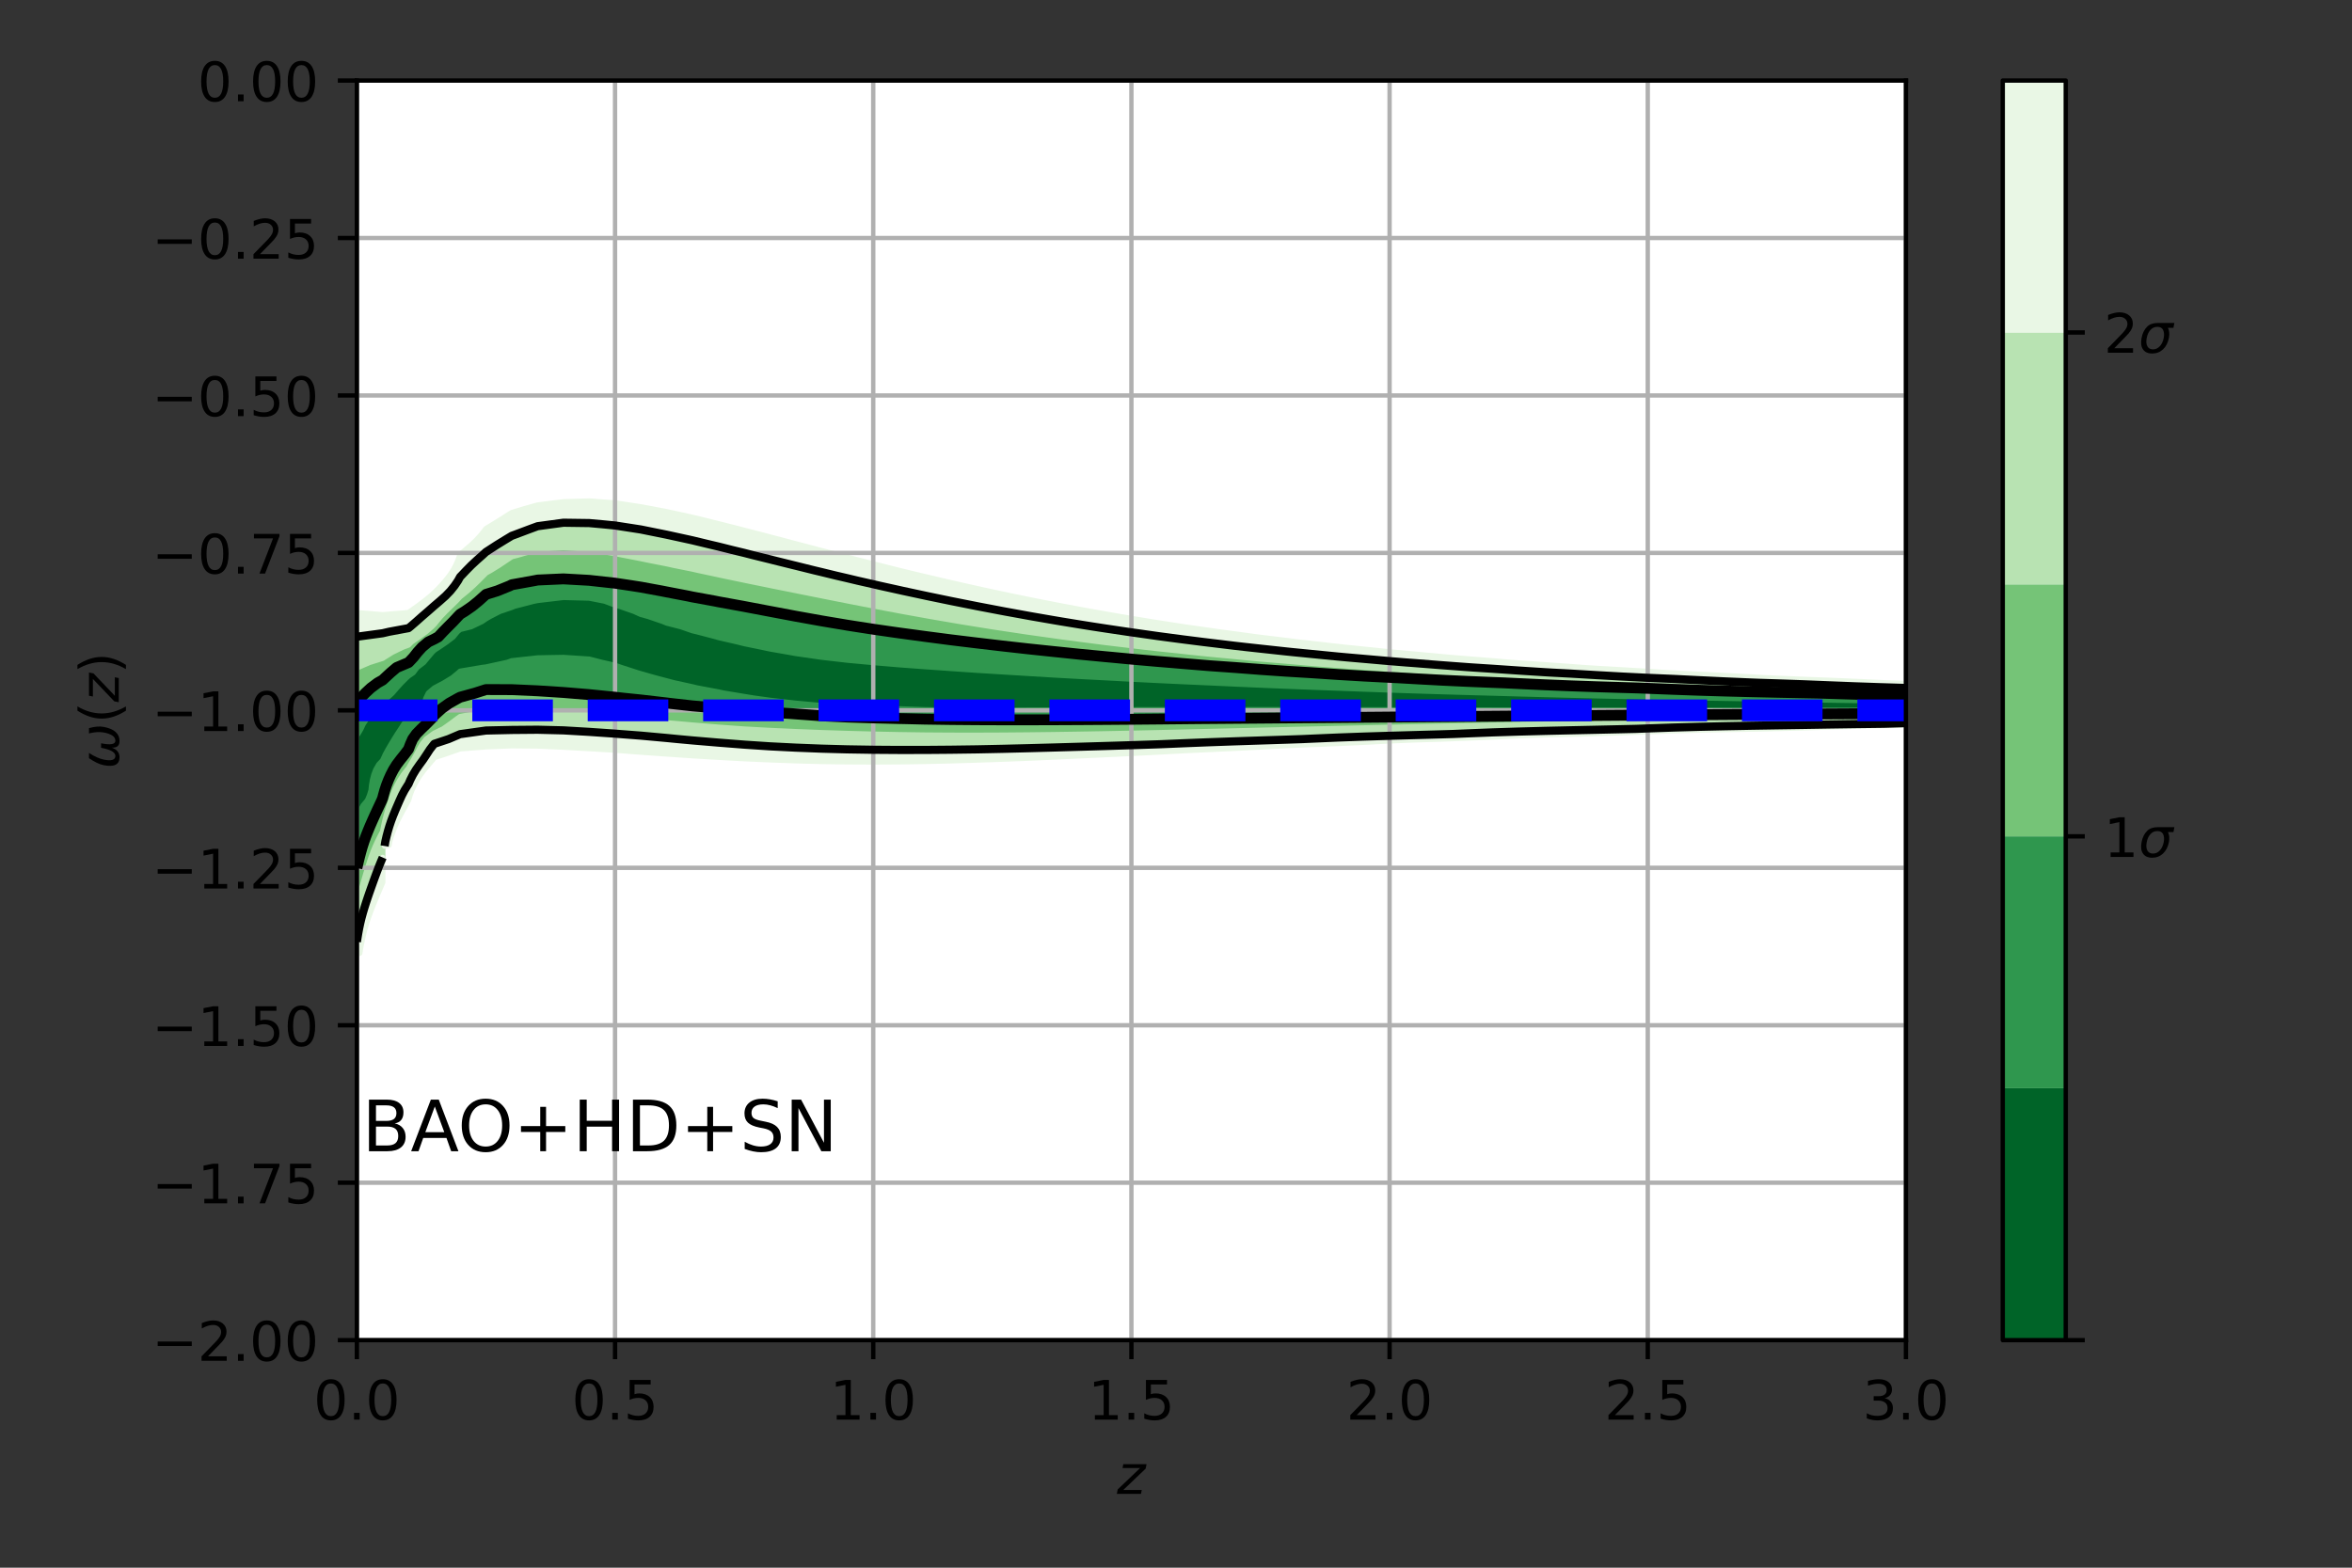 <?xml version="1.0" encoding="utf-8" standalone="no"?>
<!DOCTYPE svg PUBLIC "-//W3C//DTD SVG 1.1//EN"
  "http://www.w3.org/Graphics/SVG/1.1/DTD/svg11.dtd">
<!-- Created with matplotlib (https://matplotlib.org/) -->
<svg height="288pt" version="1.1" viewBox="0 0 432 288" width="432pt" xmlns="http://www.w3.org/2000/svg" xmlns:xlink="http://www.w3.org/1999/xlink">
 <rect x="0" y="0" width="432" height="288" fill="#333333" stroke="none"/>
 <defs>
  <style type="text/css">*{stroke-linecap:butt;stroke-linejoin:round;}</style>
 </defs>
 <g id="figure_1">
  <g id="patch_1">
   <path d="M 0 288 
L 432 288 
L 432 0 
L 0 0 
z
" style="fill:none;"/>
  </g>
  <g id="axes_1">
   <g id="patch_2">
    <path d="M 65.55 246.2 
L 350.07 246.2 
L 350.07 14.8 
L 65.55 14.8 
z
" style="fill:#ffffff;"/>
   </g>
   <g id="PathCollection_1">
    <defs>
     <path d="M 65.803 -138.138 
L 66.209 -139.077 
L 66.7 -140.016 
L 67.493 -140.955 
L 67.887 -141.894 
L 68.172 -142.832 
L 68.27 -143.771 
L 68.43 -144.71 
L 68.674 -145.649 
L 69.03 -146.588 
L 69.565 -147.527 
L 70.292 -148.311 
L 70.355 -148.466 
L 70.788 -149.405 
L 71.299 -150.344 
L 71.852 -151.283 
L 72.419 -152.222 
L 73.003 -153.161 
L 73.627 -154.1 
L 74.228 -155.039 
L 75.034 -155.902 
L 75.104 -155.978 
L 76.028 -156.917 
L 76.967 -157.856 
L 77.957 -158.795 
L 78.237 -159.734 
L 78.695 -160.673 
L 79.776 -161.59 
L 79.817 -161.612 
L 81.582 -162.551 
L 83.119 -163.49 
L 84.254 -164.429 
L 84.518 -164.678 
L 88.598 -165.368 
L 89.26 -165.449 
L 93.197 -166.307 
L 94.002 -166.597 
L 98.744 -167.12 
L 103.486 -167.207 
L 108.228 -166.892 
L 110.511 -166.307 
L 112.97 -165.75 
L 114.073 -165.368 
L 116.964 -164.429 
L 117.712 -164.206 
L 120.226 -163.49 
L 122.454 -162.902 
L 123.777 -162.551 
L 127.196 -161.804 
L 127.964 -161.612 
L 131.938 -160.868 
L 132.826 -160.673 
L 136.68 -160.03 
L 138.508 -159.734 
L 141.422 -159.33 
L 146.131 -158.795 
L 146.164 -158.792 
L 150.906 -158.363 
L 155.648 -158.135 
L 160.39 -157.96 
L 163.06 -157.856 
L 165.132 -157.77 
L 169.874 -157.604 
L 174.616 -157.52 
L 179.358 -157.49 
L 184.1 -157.499 
L 188.842 -157.527 
L 193.584 -157.55 
L 198.326 -157.568 
L 203.068 -157.582 
L 207.81 -157.593 
L 212.552 -157.602 
L 217.294 -157.608 
L 222.036 -157.611 
L 226.778 -157.613 
L 231.52 -157.611 
L 236.262 -157.608 
L 241.004 -157.603 
L 245.746 -157.597 
L 250.488 -157.59 
L 255.23 -157.582 
L 259.972 -157.573 
L 264.714 -157.565 
L 269.456 -157.557 
L 274.198 -157.548 
L 278.94 -157.541 
L 283.682 -157.533 
L 288.424 -157.526 
L 293.166 -157.52 
L 297.908 -157.514 
L 302.65 -157.509 
L 307.392 -157.505 
L 312.134 -157.5 
L 316.876 -157.496 
L 321.618 -157.493 
L 326.36 -157.49 
L 331.102 -157.487 
L 335.844 -157.484 
L 340.586 -157.482 
L 345.328 -157.479 
L 350.07 -157.477 
L 354.812 -157.475 
L 354.812 -157.856 
L 354.812 -158.795 
L 354.812 -159.137 
L 350.07 -159.197 
L 345.328 -159.261 
L 340.586 -159.328 
L 335.844 -159.4 
L 331.102 -159.476 
L 326.36 -159.556 
L 321.618 -159.639 
L 316.876 -159.724 
L 316.336 -159.734 
L 312.134 -159.806 
L 307.392 -159.893 
L 302.65 -159.985 
L 297.908 -160.083 
L 293.166 -160.188 
L 288.424 -160.302 
L 283.682 -160.423 
L 278.94 -160.551 
L 274.625 -160.673 
L 274.198 -160.684 
L 269.456 -160.814 
L 264.714 -160.952 
L 259.972 -161.099 
L 255.23 -161.256 
L 250.488 -161.424 
L 245.746 -161.604 
L 245.528 -161.612 
L 241.004 -161.777 
L 236.262 -161.96 
L 231.52 -162.154 
L 226.778 -162.361 
L 222.638 -162.551 
L 222.036 -162.578 
L 217.294 -162.79 
L 212.552 -163.014 
L 207.81 -163.252 
L 203.409 -163.49 
L 203.068 -163.508 
L 198.326 -163.755 
L 193.584 -164.018 
L 188.842 -164.305 
L 186.827 -164.429 
L 184.1 -164.593 
L 179.358 -164.888 
L 174.616 -165.213 
L 172.423 -165.368 
L 169.874 -165.545 
L 165.132 -165.897 
L 160.39 -166.296 
L 160.273 -166.307 
L 155.648 -166.737 
L 151.244 -167.246 
L 150.906 -167.284 
L 146.164 -167.965 
L 144.946 -168.185 
L 141.422 -168.8 
L 139.907 -169.124 
L 136.68 -169.784 
L 135.58 -170.063 
L 131.938 -170.904 
L 131.634 -171.002 
L 128.059 -171.941 
L 127.196 -172.146 
L 125.076 -172.88 
L 122.454 -173.553 
L 121.826 -173.819 
L 119.095 -174.758 
L 117.712 -175.137 
L 116.482 -175.696 
L 113.806 -176.635 
L 112.97 -176.856 
L 111.083 -177.574 
L 108.228 -178.14 
L 103.486 -178.263 
L 98.744 -177.703 
L 98.091 -177.574 
L 94.454 -176.635 
L 94.002 -176.44 
L 91.803 -175.696 
L 89.981 -174.758 
L 89.26 -174.338 
L 88.497 -173.819 
L 86.531 -172.88 
L 84.518 -172.38 
L 83.992 -171.941 
L 83.233 -171.002 
L 82.002 -170.063 
L 80.615 -169.124 
L 79.776 -168.574 
L 79.377 -168.185 
L 78.585 -167.246 
L 77.806 -166.307 
L 76.585 -165.368 
L 75.888 -164.429 
L 75.034 -163.846 
L 74.644 -163.49 
L 73.701 -162.551 
L 72.848 -161.612 
L 72.039 -160.673 
L 71.016 -159.734 
L 70.292 -159.242 
L 69.701 -158.795 
L 68.797 -157.856 
L 68.042 -156.917 
L 67.352 -155.978 
L 66.722 -155.039 
L 66.278 -154.1 
L 65.728 -153.161 
L 65.55 -152.949 
L 65.55 -152.222 
L 65.55 -151.283 
L 65.55 -150.344 
L 65.55 -149.405 
L 65.55 -148.466 
L 65.55 -147.527 
L 65.55 -146.588 
L 65.55 -145.649 
L 65.55 -144.71 
L 65.55 -143.771 
L 65.55 -142.832 
L 65.55 -141.894 
L 65.55 -140.955 
L 65.55 -140.016 
L 65.55 -139.077 
L 65.55 -138.138 
L 65.55 -137.49 
z
M 174.616 -159.734 
L 174.616 -159.734 
L 174.616 -159.734 
L 174.616 -159.734 
z
" id="m6f855308f8" style="stroke:#006428;"/>
    </defs>
    <g clip-path="url(#p2d8bd42f17)">
     <use style="fill:#006428;stroke:#006428;" x="0" xlink:href="#m6f855308f8" y="288"/>
    </g>
   </g>
   <g id="PathCollection_2">
    <path clip-path="url(#p2d8bd42f17)" d="M 65.6 159.252 
L 65.818 158.313 
L 66.047 157.374 
L 66.295 156.435 
L 66.567 155.496 
L 66.871 154.557 
L 67.209 153.618 
L 67.577 152.679 
L 67.968 151.74 
L 68.378 150.801 
L 68.801 149.862 
L 69.234 148.923 
L 69.676 147.984 
L 70.116 147.045 
L 70.292 146.593 
L 70.415 146.106 
L 70.679 145.168 
L 70.99 144.229 
L 71.355 143.29 
L 71.775 142.351 
L 72.262 141.412 
L 72.848 140.473 
L 73.559 139.534 
L 74.314 138.595 
L 75.02 137.656 
L 75.034 137.634 
L 75.379 136.717 
L 75.795 135.778 
L 76.459 134.839 
L 77.378 133.9 
L 78.352 132.961 
L 79.277 132.022 
L 79.776 131.425 
L 80.135 131.083 
L 81.171 130.144 
L 82.485 129.205 
L 84.159 128.266 
L 84.518 128.083 
L 87.249 127.327 
L 89.26 126.679 
L 94.002 126.697 
L 98.744 126.909 
L 103.486 127.214 
L 104.869 127.327 
L 108.228 127.607 
L 112.97 128.087 
L 114.55 128.266 
L 117.712 128.59 
L 122.454 129.141 
L 122.956 129.205 
L 127.196 129.679 
L 131.938 130.091 
L 132.576 130.144 
L 136.68 130.494 
L 141.422 130.859 
L 145.215 131.083 
L 146.164 131.157 
L 150.906 131.503 
L 155.648 131.728 
L 160.39 131.885 
L 165.132 132.005 
L 166.07 132.022 
L 169.874 132.112 
L 174.616 132.181 
L 179.358 132.221 
L 184.1 132.239 
L 188.842 132.24 
L 193.584 132.228 
L 198.326 132.205 
L 203.068 132.174 
L 207.81 132.137 
L 212.552 132.095 
L 217.294 132.049 
L 219.966 132.022 
L 222.036 132.006 
L 226.778 131.968 
L 231.52 131.93 
L 236.262 131.891 
L 241.004 131.852 
L 245.746 131.813 
L 250.488 131.774 
L 255.23 131.735 
L 259.972 131.697 
L 264.714 131.659 
L 269.456 131.621 
L 274.198 131.583 
L 278.94 131.546 
L 283.682 131.509 
L 288.424 131.473 
L 293.166 131.437 
L 297.908 131.402 
L 302.65 131.368 
L 307.392 131.335 
L 312.134 131.302 
L 316.876 131.27 
L 321.618 131.24 
L 326.36 131.21 
L 331.102 131.183 
L 335.844 131.156 
L 340.586 131.13 
L 345.328 131.106 
L 350.004 131.083 
L 350.07 131.083 
L 354.812 131.07 
L 354.812 130.525 
L 350.07 130.523 
L 345.328 130.521 
L 340.586 130.518 
L 335.844 130.516 
L 331.102 130.513 
L 326.36 130.51 
L 321.618 130.507 
L 316.876 130.504 
L 312.134 130.5 
L 307.392 130.495 
L 302.65 130.491 
L 297.908 130.486 
L 293.166 130.48 
L 288.424 130.474 
L 283.682 130.467 
L 278.94 130.459 
L 274.198 130.452 
L 269.456 130.443 
L 264.714 130.435 
L 259.972 130.427 
L 255.23 130.418 
L 250.488 130.41 
L 245.746 130.403 
L 241.004 130.397 
L 236.262 130.392 
L 231.52 130.389 
L 226.778 130.387 
L 222.036 130.389 
L 217.294 130.392 
L 212.552 130.398 
L 207.81 130.407 
L 203.068 130.418 
L 198.326 130.432 
L 193.584 130.45 
L 188.842 130.473 
L 184.1 130.501 
L 179.358 130.51 
L 174.616 130.48 
L 169.874 130.396 
L 165.132 130.23 
L 163.06 130.144 
L 160.39 130.04 
L 155.648 129.865 
L 150.906 129.637 
L 146.164 129.208 
L 146.131 129.205 
L 141.422 128.67 
L 138.508 128.266 
L 136.68 127.97 
L 132.826 127.327 
L 131.938 127.132 
L 127.964 126.388 
L 127.196 126.196 
L 123.777 125.449 
L 122.454 125.098 
L 120.226 124.51 
L 117.712 123.794 
L 116.964 123.571 
L 114.073 122.632 
L 112.97 122.25 
L 110.511 121.693 
L 108.228 121.108 
L 103.486 120.793 
L 98.744 120.88 
L 94.002 121.403 
L 93.197 121.693 
L 89.26 122.551 
L 88.598 122.632 
L 84.518 123.322 
L 84.254 123.571 
L 83.119 124.51 
L 81.582 125.449 
L 79.817 126.388 
L 79.776 126.41 
L 78.695 127.327 
L 78.237 128.266 
L 77.957 129.205 
L 76.967 130.144 
L 76.028 131.083 
L 75.104 132.022 
L 75.034 132.098 
L 74.228 132.961 
L 73.627 133.9 
L 73.003 134.839 
L 72.419 135.778 
L 71.852 136.717 
L 71.299 137.656 
L 70.788 138.595 
L 70.355 139.534 
L 70.292 139.689 
L 69.565 140.473 
L 69.03 141.412 
L 68.674 142.351 
L 68.43 143.29 
L 68.27 144.229 
L 68.172 145.168 
L 67.887 146.106 
L 67.493 147.045 
L 66.7 147.984 
L 66.209 148.923 
L 65.803 149.862 
L 65.55 150.51 
L 65.55 150.801 
L 65.55 151.74 
L 65.55 152.679 
L 65.55 153.618 
L 65.55 154.557 
L 65.55 155.496 
L 65.55 156.435 
L 65.55 157.374 
L 65.55 158.313 
L 65.55 159.252 
L 65.55 159.47 
z
" style="fill:#2f974e;stroke:#2f974e;"/>
    <path clip-path="url(#p2d8bd42f17)" d="M 65.728 134.839 
L 66.278 133.9 
L 66.722 132.961 
L 67.352 132.022 
L 68.042 131.083 
L 68.797 130.144 
L 69.701 129.205 
L 70.292 128.758 
L 71.016 128.266 
L 72.039 127.327 
L 72.848 126.388 
L 73.701 125.449 
L 74.644 124.51 
L 75.034 124.154 
L 75.888 123.571 
L 76.585 122.632 
L 77.806 121.693 
L 78.585 120.754 
L 79.377 119.815 
L 79.776 119.426 
L 80.615 118.876 
L 82.002 117.937 
L 83.233 116.998 
L 83.992 116.059 
L 84.518 115.62 
L 86.531 115.12 
L 88.497 114.181 
L 89.26 113.662 
L 89.981 113.242 
L 91.803 112.304 
L 94.002 111.56 
L 94.454 111.365 
L 98.091 110.426 
L 98.744 110.297 
L 103.486 109.737 
L 108.228 109.86 
L 111.083 110.426 
L 112.97 111.144 
L 113.806 111.365 
L 116.482 112.304 
L 117.712 112.863 
L 119.095 113.242 
L 121.826 114.181 
L 122.454 114.447 
L 125.076 115.12 
L 127.196 115.854 
L 128.059 116.059 
L 131.634 116.998 
L 131.938 117.096 
L 135.58 117.937 
L 136.68 118.216 
L 139.907 118.876 
L 141.422 119.2 
L 144.946 119.815 
L 146.164 120.035 
L 150.906 120.716 
L 151.244 120.754 
L 155.648 121.263 
L 160.273 121.693 
L 160.39 121.704 
L 165.132 122.103 
L 169.874 122.455 
L 172.423 122.632 
L 174.616 122.787 
L 179.358 123.112 
L 184.1 123.407 
L 186.827 123.571 
L 188.842 123.695 
L 193.584 123.982 
L 198.326 124.245 
L 203.068 124.492 
L 203.409 124.51 
L 207.81 124.748 
L 212.552 124.986 
L 217.294 125.21 
L 222.036 125.422 
L 222.638 125.449 
L 226.778 125.639 
L 231.52 125.846 
L 236.262 126.04 
L 241.004 126.223 
L 245.528 126.388 
L 245.746 126.396 
L 250.488 126.576 
L 255.23 126.744 
L 259.972 126.901 
L 264.714 127.048 
L 269.456 127.186 
L 274.198 127.316 
L 274.625 127.327 
L 278.94 127.449 
L 283.682 127.577 
L 288.424 127.698 
L 293.166 127.812 
L 297.908 127.917 
L 302.65 128.015 
L 307.392 128.107 
L 312.134 128.194 
L 316.336 128.266 
L 316.876 128.276 
L 321.618 128.361 
L 326.36 128.444 
L 331.102 128.524 
L 335.844 128.6 
L 340.586 128.672 
L 345.328 128.739 
L 350.07 128.803 
L 354.812 128.863 
L 354.812 128.266 
L 354.812 127.876 
L 350.07 127.778 
L 345.328 127.662 
L 340.586 127.529 
L 335.844 127.385 
L 333.865 127.327 
L 331.102 127.274 
L 326.36 127.178 
L 321.618 127.071 
L 316.876 126.95 
L 312.134 126.808 
L 307.392 126.64 
L 302.65 126.455 
L 300.921 126.388 
L 297.908 126.302 
L 293.166 126.159 
L 288.424 125.993 
L 283.682 125.799 
L 278.94 125.579 
L 276.237 125.449 
L 274.198 125.371 
L 269.456 125.177 
L 264.714 124.953 
L 259.972 124.697 
L 256.695 124.51 
L 255.23 124.439 
L 250.488 124.196 
L 245.746 123.914 
L 241.004 123.598 
L 240.598 123.571 
L 236.262 123.312 
L 231.52 122.986 
L 226.892 122.632 
L 226.778 122.624 
L 222.036 122.287 
L 217.294 121.9 
L 214.869 121.693 
L 212.552 121.505 
L 207.81 121.09 
L 204.276 120.754 
L 203.068 120.644 
L 198.326 120.192 
L 194.707 119.815 
L 193.584 119.701 
L 188.842 119.202 
L 185.946 118.876 
L 184.1 118.671 
L 179.358 118.113 
L 177.905 117.937 
L 174.616 117.538 
L 170.482 116.998 
L 169.874 116.918 
L 165.132 116.276 
L 163.607 116.059 
L 160.39 115.594 
L 157.329 115.12 
L 155.648 114.856 
L 151.619 114.181 
L 150.906 114.06 
L 146.353 113.242 
L 146.164 113.208 
L 141.422 112.314 
L 141.366 112.304 
L 136.68 111.414 
L 136.418 111.365 
L 131.938 110.55 
L 131.325 110.426 
L 127.196 109.669 
L 126.33 109.487 
L 122.454 108.745 
L 121.45 108.548 
L 117.712 107.86 
L 116.117 107.609 
L 112.97 107.136 
L 108.732 106.67 
L 108.228 106.612 
L 103.486 106.346 
L 98.744 106.559 
L 98.183 106.67 
L 94.002 107.427 
L 93.655 107.609 
L 91.34 108.548 
L 89.26 109.194 
L 88.937 109.487 
L 87.889 110.426 
L 86.738 111.365 
L 85.383 112.304 
L 84.518 112.828 
L 84.12 113.242 
L 83.245 114.181 
L 82.306 115.12 
L 81.382 116.059 
L 80.506 116.998 
L 79.776 117.398 
L 78.657 117.937 
L 77.53 118.876 
L 76.681 119.815 
L 75.942 120.754 
L 75.06 121.693 
L 75.034 121.71 
L 72.852 122.632 
L 71.747 123.571 
L 70.731 124.51 
L 70.292 124.925 
L 69.366 125.449 
L 68.109 126.388 
L 67.1 127.327 
L 66.199 128.266 
L 65.55 129.033 
L 65.55 129.205 
L 65.55 130.144 
L 65.55 131.083 
L 65.55 132.022 
L 65.55 132.961 
L 65.55 133.9 
L 65.55 134.839 
L 65.55 135.051 
z
" style="fill:#2f974e;stroke:#2f974e;"/>
   </g>
   <g id="PathCollection_3">
    <path clip-path="url(#p2d8bd42f17)" d="M 65.743 165.825 
L 65.979 164.886 
L 66.229 163.947 
L 66.49 163.008 
L 66.757 162.069 
L 67.028 161.13 
L 67.305 160.191 
L 67.589 159.252 
L 67.887 158.313 
L 68.206 157.374 
L 68.552 156.435 
L 68.937 155.496 
L 69.366 154.557 
L 69.837 153.618 
L 70.292 152.745 
L 70.304 152.679 
L 70.487 151.74 
L 70.694 150.801 
L 70.931 149.862 
L 71.196 148.923 
L 71.484 147.984 
L 71.79 147.045 
L 72.119 146.106 
L 72.497 145.168 
L 72.948 144.229 
L 73.471 143.29 
L 74.078 142.351 
L 74.796 141.412 
L 75.034 141.139 
L 75.411 140.473 
L 75.982 139.534 
L 76.509 138.595 
L 77.001 137.656 
L 77.542 136.717 
L 78.277 135.778 
L 79.58 134.839 
L 79.776 134.7 
L 81.424 133.9 
L 82.751 132.961 
L 84.004 132.022 
L 84.518 131.652 
L 87.538 131.083 
L 89.26 130.74 
L 94.002 130.299 
L 98.744 130.439 
L 103.486 130.784 
L 106.517 131.083 
L 108.228 131.236 
L 112.97 131.807 
L 114.81 132.022 
L 117.712 132.354 
L 122.454 132.804 
L 124.348 132.961 
L 127.196 133.214 
L 131.938 133.604 
L 136.03 133.9 
L 136.68 133.946 
L 141.422 134.205 
L 146.164 134.423 
L 150.906 134.61 
L 155.648 134.76 
L 158.602 134.839 
L 160.39 134.885 
L 165.132 134.982 
L 169.874 135.049 
L 174.616 135.082 
L 179.358 135.088 
L 184.1 135.069 
L 188.842 135.029 
L 193.584 134.972 
L 198.326 134.901 
L 201.976 134.839 
L 203.068 134.819 
L 207.81 134.723 
L 212.552 134.619 
L 217.294 134.51 
L 222.036 134.398 
L 226.778 134.285 
L 231.52 134.171 
L 236.262 134.06 
L 241.004 133.951 
L 243.317 133.9 
L 245.746 133.845 
L 250.488 133.737 
L 255.23 133.63 
L 259.972 133.524 
L 264.714 133.421 
L 269.456 133.319 
L 274.198 133.22 
L 278.94 133.126 
L 283.682 133.038 
L 288.339 132.961 
L 288.424 132.959 
L 293.166 132.88 
L 297.908 132.803 
L 302.65 132.728 
L 307.392 132.653 
L 312.134 132.579 
L 316.876 132.507 
L 321.618 132.434 
L 326.36 132.363 
L 331.102 132.295 
L 335.844 132.229 
L 340.586 132.169 
L 345.328 132.115 
L 350.07 132.069 
L 354.812 132.031 
L 354.812 132.022 
L 354.812 131.083 
L 354.812 131.07 
L 350.07 131.083 
L 350.004 131.083 
L 345.328 131.106 
L 340.586 131.13 
L 335.844 131.156 
L 331.102 131.183 
L 326.36 131.21 
L 321.618 131.24 
L 316.876 131.27 
L 312.134 131.302 
L 307.392 131.335 
L 302.65 131.368 
L 297.908 131.402 
L 293.166 131.437 
L 288.424 131.473 
L 283.682 131.509 
L 278.94 131.546 
L 274.198 131.583 
L 269.456 131.621 
L 264.714 131.659 
L 259.972 131.697 
L 255.23 131.735 
L 250.488 131.774 
L 245.746 131.813 
L 241.004 131.852 
L 236.262 131.891 
L 231.52 131.93 
L 226.778 131.968 
L 222.036 132.006 
L 219.966 132.022 
L 217.294 132.049 
L 212.552 132.095 
L 207.81 132.137 
L 203.068 132.174 
L 198.326 132.205 
L 193.584 132.228 
L 188.842 132.24 
L 184.1 132.239 
L 179.358 132.221 
L 174.616 132.181 
L 169.874 132.112 
L 166.07 132.022 
L 165.132 132.005 
L 160.39 131.885 
L 155.648 131.728 
L 150.906 131.503 
L 146.164 131.157 
L 145.215 131.083 
L 141.422 130.859 
L 136.68 130.494 
L 132.576 130.144 
L 131.938 130.091 
L 127.196 129.679 
L 122.956 129.205 
L 122.454 129.141 
L 117.712 128.59 
L 114.55 128.266 
L 112.97 128.087 
L 108.228 127.607 
L 104.869 127.327 
L 103.486 127.214 
L 98.744 126.909 
L 94.002 126.697 
L 89.26 126.679 
L 87.249 127.327 
L 84.518 128.083 
L 84.159 128.266 
L 82.485 129.205 
L 81.171 130.144 
L 80.135 131.083 
L 79.776 131.425 
L 79.277 132.022 
L 78.352 132.961 
L 77.378 133.9 
L 76.459 134.839 
L 75.795 135.778 
L 75.379 136.717 
L 75.034 137.634 
L 75.02 137.656 
L 74.314 138.595 
L 73.559 139.534 
L 72.848 140.473 
L 72.262 141.412 
L 71.775 142.351 
L 71.355 143.29 
L 70.99 144.229 
L 70.679 145.168 
L 70.415 146.106 
L 70.292 146.593 
L 70.116 147.045 
L 69.676 147.984 
L 69.234 148.923 
L 68.801 149.862 
L 68.378 150.801 
L 67.968 151.74 
L 67.577 152.679 
L 67.209 153.618 
L 66.871 154.557 
L 66.567 155.496 
L 66.295 156.435 
L 66.047 157.374 
L 65.818 158.313 
L 65.6 159.252 
L 65.55 159.47 
L 65.55 160.191 
L 65.55 161.13 
L 65.55 162.069 
L 65.55 163.008 
L 65.55 163.947 
L 65.55 164.886 
L 65.55 165.825 
L 65.55 166.657 
z
" style="fill:#75c477;stroke:#75c477;"/>
    <path clip-path="url(#p2d8bd42f17)" d="M 66.199 128.266 
L 67.1 127.327 
L 68.109 126.388 
L 69.366 125.449 
L 70.292 124.925 
L 70.731 124.51 
L 71.747 123.571 
L 72.852 122.632 
L 75.034 121.71 
L 75.06 121.693 
L 75.942 120.754 
L 76.681 119.815 
L 77.53 118.876 
L 78.657 117.937 
L 79.776 117.398 
L 80.506 116.998 
L 81.382 116.059 
L 82.306 115.12 
L 83.245 114.181 
L 84.12 113.242 
L 84.518 112.828 
L 85.383 112.304 
L 86.738 111.365 
L 87.889 110.426 
L 88.937 109.487 
L 89.26 109.194 
L 91.34 108.548 
L 93.655 107.609 
L 94.002 107.427 
L 98.183 106.67 
L 98.744 106.559 
L 103.486 106.346 
L 108.228 106.612 
L 108.732 106.67 
L 112.97 107.136 
L 116.117 107.609 
L 117.712 107.86 
L 121.45 108.548 
L 122.454 108.745 
L 126.33 109.487 
L 127.196 109.669 
L 131.325 110.426 
L 131.938 110.55 
L 136.418 111.365 
L 136.68 111.414 
L 141.366 112.304 
L 141.422 112.314 
L 146.164 113.208 
L 146.353 113.242 
L 150.906 114.06 
L 151.619 114.181 
L 155.648 114.856 
L 157.329 115.12 
L 160.39 115.594 
L 163.607 116.059 
L 165.132 116.276 
L 169.874 116.918 
L 170.482 116.998 
L 174.616 117.538 
L 177.905 117.937 
L 179.358 118.113 
L 184.1 118.671 
L 185.946 118.876 
L 188.842 119.202 
L 193.584 119.701 
L 194.707 119.815 
L 198.326 120.192 
L 203.068 120.644 
L 204.276 120.754 
L 207.81 121.09 
L 212.552 121.505 
L 214.869 121.693 
L 217.294 121.9 
L 222.036 122.287 
L 226.778 122.624 
L 226.892 122.632 
L 231.52 122.986 
L 236.262 123.312 
L 240.598 123.571 
L 241.004 123.598 
L 245.746 123.914 
L 250.488 124.196 
L 255.23 124.439 
L 256.695 124.51 
L 259.972 124.697 
L 264.714 124.953 
L 269.456 125.177 
L 274.198 125.371 
L 276.237 125.449 
L 278.94 125.579 
L 283.682 125.799 
L 288.424 125.993 
L 293.166 126.159 
L 297.908 126.302 
L 300.921 126.388 
L 302.65 126.455 
L 307.392 126.64 
L 312.134 126.808 
L 316.876 126.95 
L 321.618 127.071 
L 326.36 127.178 
L 331.102 127.274 
L 333.865 127.327 
L 335.844 127.385 
L 340.586 127.529 
L 345.328 127.662 
L 350.07 127.778 
L 354.812 127.876 
L 354.812 127.327 
L 354.812 127.129 
L 350.07 127.02 
L 345.328 126.912 
L 340.586 126.803 
L 335.844 126.681 
L 331.102 126.517 
L 327.839 126.388 
L 326.36 126.327 
L 321.618 126.169 
L 316.876 126.025 
L 312.134 125.877 
L 307.392 125.699 
L 302.65 125.466 
L 302.292 125.449 
L 297.908 125.254 
L 293.166 125.07 
L 288.424 124.869 
L 283.682 124.611 
L 281.964 124.51 
L 278.94 124.339 
L 274.198 124.109 
L 269.456 123.849 
L 265.398 123.571 
L 264.714 123.522 
L 259.972 123.232 
L 255.23 122.934 
L 251.298 122.632 
L 250.488 122.566 
L 245.746 122.226 
L 241.004 121.858 
L 239.109 121.693 
L 236.262 121.445 
L 231.52 121.047 
L 228.423 120.754 
L 226.778 120.59 
L 222.036 120.142 
L 218.868 119.815 
L 217.294 119.642 
L 212.552 119.138 
L 210.233 118.876 
L 207.81 118.586 
L 203.068 118.022 
L 202.382 117.937 
L 198.326 117.413 
L 195.169 116.998 
L 193.584 116.774 
L 188.842 116.108 
L 188.498 116.059 
L 184.1 115.399 
L 182.263 115.12 
L 179.358 114.652 
L 176.446 114.181 
L 174.616 113.868 
L 170.965 113.242 
L 169.874 113.045 
L 165.761 112.304 
L 165.132 112.184 
L 160.772 111.365 
L 160.39 111.289 
L 155.937 110.426 
L 155.648 110.367 
L 151.2 109.487 
L 150.906 109.426 
L 146.498 108.548 
L 146.164 108.478 
L 141.822 107.609 
L 141.422 107.524 
L 137.214 106.67 
L 136.68 106.556 
L 132.717 105.731 
L 131.938 105.561 
L 128.336 104.792 
L 127.196 104.532 
L 123.818 103.853 
L 122.454 103.551 
L 119.199 102.914 
L 117.712 102.605 
L 114.483 101.975 
L 112.97 101.681 
L 109.058 101.036 
L 108.228 100.909 
L 103.486 100.585 
L 98.744 100.897 
L 98.314 101.036 
L 95.085 101.975 
L 94.002 102.256 
L 93.012 102.914 
L 91.615 103.853 
L 90.089 104.792 
L 89.26 105.253 
L 88.783 105.731 
L 87.854 106.67 
L 86.882 107.609 
L 85.834 108.548 
L 84.676 109.487 
L 84.518 109.605 
L 83.753 110.426 
L 82.793 111.365 
L 81.823 112.304 
L 80.925 113.242 
L 80.14 114.181 
L 79.776 114.649 
L 79.311 115.12 
L 78.223 116.059 
L 76.913 116.998 
L 75.563 117.937 
L 75.034 118.488 
L 73.969 118.876 
L 72.038 119.815 
L 70.537 120.754 
L 70.292 120.92 
L 67.847 121.693 
L 65.687 122.632 
L 65.55 122.708 
L 65.55 123.571 
L 65.55 124.51 
L 65.55 125.449 
L 65.55 126.388 
L 65.55 127.327 
L 65.55 128.266 
L 65.55 129.033 
z
" style="fill:#75c477;stroke:#75c477;"/>
   </g>
   <g id="PathCollection_4">
    <path clip-path="url(#p2d8bd42f17)" d="M 65.644 172.398 
L 65.798 171.459 
L 65.973 170.52 
L 66.171 169.581 
L 66.398 168.642 
L 66.652 167.703 
L 66.93 166.764 
L 67.227 165.825 
L 67.539 164.886 
L 67.862 163.947 
L 68.194 163.008 
L 68.53 162.069 
L 68.871 161.13 
L 69.219 160.191 
L 69.578 159.252 
L 69.957 158.313 
L 70.292 157.535 
L 70.292 157.374 
L 70.292 156.435 
L 70.292 155.496 
L 70.64 155.427 
L 70.786 154.557 
L 71.003 153.618 
L 71.251 152.679 
L 71.53 151.74 
L 71.847 150.801 
L 72.201 149.862 
L 72.585 148.923 
L 72.987 147.984 
L 73.395 147.045 
L 73.823 146.106 
L 74.316 145.168 
L 74.905 144.229 
L 75.034 144.039 
L 75.357 143.29 
L 75.832 142.351 
L 76.396 141.412 
L 77.053 140.473 
L 77.74 139.534 
L 78.363 138.595 
L 78.976 137.656 
L 79.705 136.717 
L 79.776 136.645 
L 82.381 135.778 
L 84.518 134.867 
L 84.746 134.839 
L 89.26 134.204 
L 94.002 134.099 
L 98.744 134.058 
L 103.486 134.175 
L 108.228 134.452 
L 112.97 134.778 
L 113.713 134.839 
L 117.712 135.143 
L 122.454 135.575 
L 124.532 135.778 
L 127.196 136.024 
L 131.938 136.425 
L 135.679 136.717 
L 136.68 136.797 
L 141.422 137.11 
L 146.164 137.349 
L 150.906 137.536 
L 155.289 137.656 
L 155.648 137.665 
L 160.39 137.741 
L 165.132 137.774 
L 169.874 137.771 
L 174.616 137.732 
L 179.358 137.667 
L 179.921 137.656 
L 184.1 137.569 
L 188.842 137.452 
L 193.584 137.323 
L 198.326 137.186 
L 203.068 137.045 
L 207.81 136.899 
L 212.552 136.744 
L 213.286 136.717 
L 217.294 136.547 
L 222.036 136.359 
L 226.778 136.19 
L 231.52 136.034 
L 236.262 135.88 
L 239.219 135.778 
L 241.004 135.697 
L 245.746 135.493 
L 250.488 135.32 
L 255.23 135.173 
L 259.972 135.04 
L 264.714 134.907 
L 266.966 134.839 
L 269.456 134.732 
L 274.198 134.545 
L 278.94 134.395 
L 283.682 134.271 
L 288.424 134.164 
L 293.166 134.063 
L 297.908 133.96 
L 300.501 133.9 
L 302.65 133.82 
L 307.392 133.655 
L 312.134 133.521 
L 316.876 133.415 
L 321.618 133.327 
L 326.36 133.25 
L 331.102 133.178 
L 335.844 133.1 
L 340.586 133.03 
L 345.328 132.971 
L 346.072 132.961 
L 350.07 132.843 
L 354.812 132.72 
L 354.812 132.031 
L 350.07 132.069 
L 345.328 132.115 
L 340.586 132.169 
L 335.844 132.229 
L 331.102 132.295 
L 326.36 132.363 
L 321.618 132.434 
L 316.876 132.507 
L 312.134 132.579 
L 307.392 132.653 
L 302.65 132.728 
L 297.908 132.803 
L 293.166 132.88 
L 288.424 132.959 
L 288.339 132.961 
L 283.682 133.038 
L 278.94 133.126 
L 274.198 133.22 
L 269.456 133.319 
L 264.714 133.421 
L 259.972 133.524 
L 255.23 133.63 
L 250.488 133.737 
L 245.746 133.845 
L 243.317 133.9 
L 241.004 133.951 
L 236.262 134.06 
L 231.52 134.171 
L 226.778 134.285 
L 222.036 134.398 
L 217.294 134.51 
L 212.552 134.619 
L 207.81 134.723 
L 203.068 134.819 
L 201.976 134.839 
L 198.326 134.901 
L 193.584 134.972 
L 188.842 135.029 
L 184.1 135.069 
L 179.358 135.088 
L 174.616 135.082 
L 169.874 135.049 
L 165.132 134.982 
L 160.39 134.885 
L 158.602 134.839 
L 155.648 134.76 
L 150.906 134.61 
L 146.164 134.423 
L 141.422 134.205 
L 136.68 133.946 
L 136.03 133.9 
L 131.938 133.604 
L 127.196 133.214 
L 124.348 132.961 
L 122.454 132.804 
L 117.712 132.354 
L 114.81 132.022 
L 112.97 131.807 
L 108.228 131.236 
L 106.517 131.083 
L 103.486 130.784 
L 98.744 130.439 
L 94.002 130.299 
L 89.26 130.74 
L 87.538 131.083 
L 84.518 131.652 
L 84.004 132.022 
L 82.751 132.961 
L 81.424 133.9 
L 79.776 134.7 
L 79.58 134.839 
L 78.277 135.778 
L 77.542 136.717 
L 77.001 137.656 
L 76.509 138.595 
L 75.982 139.534 
L 75.411 140.473 
L 75.034 141.139 
L 74.796 141.412 
L 74.078 142.351 
L 73.471 143.29 
L 72.948 144.229 
L 72.497 145.168 
L 72.119 146.106 
L 71.79 147.045 
L 71.484 147.984 
L 71.196 148.923 
L 70.931 149.862 
L 70.694 150.801 
L 70.487 151.74 
L 70.304 152.679 
L 70.292 152.745 
L 69.837 153.618 
L 69.366 154.557 
L 68.937 155.496 
L 68.552 156.435 
L 68.206 157.374 
L 67.887 158.313 
L 67.589 159.252 
L 67.305 160.191 
L 67.028 161.13 
L 66.757 162.069 
L 66.49 163.008 
L 66.229 163.947 
L 65.979 164.886 
L 65.743 165.825 
L 65.55 166.657 
L 65.55 166.764 
L 65.55 167.703 
L 65.55 168.642 
L 65.55 169.581 
L 65.55 170.52 
L 65.55 171.459 
L 65.55 172.398 
L 65.55 173.016 
z
" style="fill:#b8e3b2;stroke:#b8e3b2;"/>
    <path clip-path="url(#p2d8bd42f17)" d="M 331.102 126.517 
L 335.844 126.681 
L 340.586 126.803 
L 345.328 126.912 
L 350.07 127.02 
L 354.812 127.129 
L 354.812 126.497 
L 350.1 126.388 
L 350.07 126.387 
L 345.328 126.243 
L 340.586 126.08 
L 335.844 125.894 
L 331.102 125.703 
L 326.36 125.542 
L 323.335 125.449 
L 321.618 125.383 
L 316.876 125.183 
L 312.134 124.959 
L 307.392 124.725 
L 302.65 124.522 
L 302.335 124.51 
L 297.908 124.289 
L 293.166 124.022 
L 288.424 123.744 
L 285.127 123.571 
L 283.682 123.487 
L 278.94 123.186 
L 274.198 122.862 
L 270.64 122.632 
L 269.456 122.55 
L 264.714 122.197 
L 259.972 121.825 
L 258.198 121.693 
L 255.23 121.453 
L 250.488 121.035 
L 247.267 120.754 
L 245.746 120.615 
L 241.004 120.152 
L 237.595 119.815 
L 236.262 119.679 
L 231.52 119.164 
L 228.889 118.876 
L 226.778 118.636 
L 222.036 118.062 
L 220.995 117.937 
L 217.294 117.468 
L 213.737 116.998 
L 212.552 116.837 
L 207.81 116.164 
L 207.07 116.059 
L 203.068 115.462 
L 200.833 115.12 
L 198.326 114.722 
L 195.017 114.181 
L 193.584 113.939 
L 189.558 113.242 
L 188.842 113.114 
L 184.393 112.304 
L 184.1 112.248 
L 179.472 111.365 
L 179.358 111.342 
L 174.756 110.426 
L 174.616 110.397 
L 170.217 109.487 
L 169.874 109.413 
L 165.841 108.548 
L 165.132 108.389 
L 161.603 107.609 
L 160.39 107.328 
L 157.492 106.67 
L 155.648 106.231 
L 153.499 105.731 
L 150.906 105.098 
L 149.614 104.792 
L 146.164 103.934 
L 145.825 103.853 
L 142.032 102.914 
L 141.422 102.757 
L 138.247 101.975 
L 136.68 101.57 
L 134.464 101.036 
L 131.938 100.401 
L 130.641 100.097 
L 127.196 99.268 
L 126.703 99.158 
L 122.454 98.23 
L 122.4 98.219 
L 117.749 97.28 
L 117.712 97.273 
L 112.97 96.537 
L 110.962 96.341 
L 108.228 96.093 
L 103.486 96.028 
L 101.161 96.341 
L 98.744 96.67 
L 97.088 97.28 
L 94.594 98.219 
L 94.002 98.433 
L 92.798 99.158 
L 91.273 100.097 
L 89.823 101.036 
L 89.26 101.4 
L 88.639 101.975 
L 87.576 102.914 
L 86.566 103.853 
L 85.64 104.792 
L 84.75 105.731 
L 84.518 105.968 
L 84.129 106.67 
L 83.492 107.609 
L 82.737 108.548 
L 81.835 109.487 
L 80.779 110.426 
L 79.776 111.279 
L 79.676 111.365 
L 78.61 112.304 
L 77.52 113.242 
L 76.463 114.181 
L 75.376 115.12 
L 75.034 115.395 
L 71.461 116.059 
L 70.292 116.332 
L 65.55 116.975 
L 65.55 116.998 
L 65.55 117.937 
L 65.55 118.876 
L 65.55 119.815 
L 65.55 120.754 
L 65.55 121.693 
L 65.55 122.632 
L 65.55 122.708 
L 65.687 122.632 
L 67.847 121.693 
L 70.292 120.92 
L 70.537 120.754 
L 72.038 119.815 
L 73.969 118.876 
L 75.034 118.488 
L 75.563 117.937 
L 76.913 116.998 
L 78.223 116.059 
L 79.311 115.12 
L 79.776 114.649 
L 80.14 114.181 
L 80.925 113.242 
L 81.823 112.304 
L 82.793 111.365 
L 83.753 110.426 
L 84.518 109.605 
L 84.676 109.487 
L 85.834 108.548 
L 86.882 107.609 
L 87.854 106.67 
L 88.783 105.731 
L 89.26 105.253 
L 90.089 104.792 
L 91.615 103.853 
L 93.012 102.914 
L 94.002 102.256 
L 95.085 101.975 
L 98.314 101.036 
L 98.744 100.897 
L 103.486 100.585 
L 108.228 100.909 
L 109.058 101.036 
L 112.97 101.681 
L 114.483 101.975 
L 117.712 102.605 
L 119.199 102.914 
L 122.454 103.551 
L 123.818 103.853 
L 127.196 104.532 
L 128.336 104.792 
L 131.938 105.561 
L 132.717 105.731 
L 136.68 106.556 
L 137.214 106.67 
L 141.422 107.524 
L 141.822 107.609 
L 146.164 108.478 
L 146.498 108.548 
L 150.906 109.426 
L 151.2 109.487 
L 155.648 110.367 
L 155.937 110.426 
L 160.39 111.289 
L 160.772 111.365 
L 165.132 112.184 
L 165.761 112.304 
L 169.874 113.045 
L 170.965 113.242 
L 174.616 113.868 
L 176.446 114.181 
L 179.358 114.652 
L 182.263 115.12 
L 184.1 115.399 
L 188.498 116.059 
L 188.842 116.108 
L 193.584 116.774 
L 195.169 116.998 
L 198.326 117.413 
L 202.382 117.937 
L 203.068 118.022 
L 207.81 118.586 
L 210.233 118.876 
L 212.552 119.138 
L 217.294 119.642 
L 218.868 119.815 
L 222.036 120.142 
L 226.778 120.59 
L 228.423 120.754 
L 231.52 121.047 
L 236.262 121.445 
L 239.109 121.693 
L 241.004 121.858 
L 245.746 122.226 
L 250.488 122.566 
L 251.298 122.632 
L 255.23 122.934 
L 259.972 123.232 
L 264.714 123.522 
L 265.398 123.571 
L 269.456 123.849 
L 274.198 124.109 
L 278.94 124.339 
L 281.964 124.51 
L 283.682 124.611 
L 288.424 124.869 
L 293.166 125.07 
L 297.908 125.254 
L 302.292 125.449 
L 302.65 125.466 
L 307.392 125.699 
L 312.134 125.877 
L 316.876 126.025 
L 321.618 126.169 
L 326.36 126.327 
L 327.839 126.388 
z
" style="fill:#b8e3b2;stroke:#b8e3b2;"/>
   </g>
   <g id="PathCollection_5">
    <path clip-path="url(#p2d8bd42f17)" d="M 65.55 175.215 
L 66.072 175.111 
L 66.198 174.276 
L 66.381 173.337 
L 66.58 172.398 
L 66.801 171.459 
L 67.047 170.52 
L 67.323 169.581 
L 67.632 168.642 
L 67.971 167.703 
L 68.333 166.764 
L 68.711 165.825 
L 69.099 164.886 
L 69.496 163.947 
L 69.898 163.008 
L 70.292 162.096 
L 70.292 162.069 
L 70.292 161.13 
L 70.292 160.191 
L 70.292 159.252 
L 70.292 158.313 
L 70.292 157.535 
L 69.957 158.313 
L 69.578 159.252 
L 69.219 160.191 
L 68.871 161.13 
L 68.53 162.069 
L 68.194 163.008 
L 67.862 163.947 
L 67.539 164.886 
L 67.227 165.825 
L 66.93 166.764 
L 66.652 167.703 
L 66.398 168.642 
L 66.171 169.581 
L 65.973 170.52 
L 65.798 171.459 
L 65.644 172.398 
L 65.55 173.016 
L 65.55 173.337 
L 65.55 174.276 
z
" style="fill:#e9f7e5;stroke:#e9f7e5;"/>
    <path clip-path="url(#p2d8bd42f17)" d="M 70.64 155.427 
L 71.453 155.266 
L 71.572 154.557 
L 71.864 153.618 
L 72.197 152.679 
L 72.574 151.74 
L 73 150.801 
L 73.47 149.862 
L 73.974 148.923 
L 74.49 147.984 
L 75 147.045 
L 75.034 146.982 
L 75.295 146.106 
L 75.64 145.168 
L 76.072 144.229 
L 76.589 143.29 
L 77.196 142.351 
L 77.899 141.412 
L 78.695 140.473 
L 79.497 139.534 
L 79.776 139.158 
L 81.533 138.595 
L 84.222 137.656 
L 84.518 137.551 
L 89.26 137.182 
L 94.002 136.991 
L 98.744 137.032 
L 103.486 137.248 
L 108.228 137.515 
L 110.638 137.656 
L 112.97 137.799 
L 117.712 138.163 
L 122.454 138.497 
L 123.895 138.595 
L 127.196 138.82 
L 131.938 139.107 
L 136.68 139.367 
L 140.485 139.534 
L 141.422 139.575 
L 146.164 139.747 
L 150.906 139.876 
L 155.648 139.942 
L 160.39 139.963 
L 165.132 139.939 
L 169.874 139.871 
L 174.616 139.759 
L 179.358 139.618 
L 181.836 139.534 
L 184.1 139.459 
L 188.842 139.274 
L 193.584 139.066 
L 198.326 138.841 
L 203.068 138.62 
L 203.652 138.595 
L 207.81 138.397 
L 212.552 138.157 
L 217.294 137.903 
L 222.036 137.679 
L 222.65 137.656 
L 226.778 137.459 
L 231.52 137.22 
L 236.262 136.96 
L 241.004 136.758 
L 242.301 136.717 
L 245.746 136.568 
L 250.488 136.351 
L 255.23 136.1 
L 259.972 135.901 
L 264.294 135.778 
L 264.714 135.762 
L 269.456 135.583 
L 274.198 135.384 
L 278.94 135.153 
L 283.682 134.996 
L 288.424 134.88 
L 290.363 134.839 
L 293.166 134.75 
L 297.908 134.601 
L 302.65 134.411 
L 307.392 134.238 
L 312.134 134.113 
L 316.876 134.013 
L 321.618 133.93 
L 323.541 133.9 
L 326.36 133.826 
L 331.102 133.707 
L 335.844 133.556 
L 340.586 133.414 
L 345.328 133.314 
L 350.07 133.227 
L 354.812 133.15 
L 354.812 132.961 
L 354.812 132.72 
L 350.07 132.843 
L 346.072 132.961 
L 345.328 132.971 
L 340.586 133.03 
L 335.844 133.1 
L 331.102 133.178 
L 326.36 133.25 
L 321.618 133.327 
L 316.876 133.415 
L 312.134 133.521 
L 307.392 133.655 
L 302.65 133.82 
L 300.501 133.9 
L 297.908 133.96 
L 293.166 134.063 
L 288.424 134.164 
L 283.682 134.271 
L 278.94 134.395 
L 274.198 134.545 
L 269.456 134.732 
L 266.966 134.839 
L 264.714 134.907 
L 259.972 135.04 
L 255.23 135.173 
L 250.488 135.32 
L 245.746 135.493 
L 241.004 135.697 
L 239.219 135.778 
L 236.262 135.88 
L 231.52 136.034 
L 226.778 136.19 
L 222.036 136.359 
L 217.294 136.547 
L 213.286 136.717 
L 212.552 136.744 
L 207.81 136.899 
L 203.068 137.045 
L 198.326 137.186 
L 193.584 137.323 
L 188.842 137.452 
L 184.1 137.569 
L 179.921 137.656 
L 179.358 137.667 
L 174.616 137.732 
L 169.874 137.771 
L 165.132 137.774 
L 160.39 137.741 
L 155.648 137.665 
L 155.289 137.656 
L 150.906 137.536 
L 146.164 137.349 
L 141.422 137.11 
L 136.68 136.797 
L 135.679 136.717 
L 131.938 136.425 
L 127.196 136.024 
L 124.532 135.778 
L 122.454 135.575 
L 117.712 135.143 
L 113.713 134.839 
L 112.97 134.778 
L 108.228 134.452 
L 103.486 134.175 
L 98.744 134.058 
L 94.002 134.099 
L 89.26 134.204 
L 84.746 134.839 
L 84.518 134.867 
L 82.381 135.778 
L 79.776 136.645 
L 79.705 136.717 
L 78.976 137.656 
L 78.363 138.595 
L 77.74 139.534 
L 77.053 140.473 
L 76.396 141.412 
L 75.832 142.351 
L 75.357 143.29 
L 75.034 144.039 
L 74.905 144.229 
L 74.316 145.168 
L 73.823 146.106 
L 73.395 147.045 
L 72.987 147.984 
L 72.585 148.923 
L 72.201 149.862 
L 71.847 150.801 
L 71.53 151.74 
L 71.251 152.679 
L 71.003 153.618 
L 70.786 154.557 
z
" style="fill:#e9f7e5;stroke:#e9f7e5;"/>
    <path clip-path="url(#p2d8bd42f17)" d="M 354.812 126.497 
L 354.812 126.388 
L 354.812 125.735 
L 350.07 125.585 
L 346.327 125.449 
L 345.328 125.403 
L 340.586 125.185 
L 335.844 124.988 
L 331.102 124.807 
L 326.36 124.616 
L 324.071 124.51 
L 321.618 124.37 
L 316.876 124.117 
L 312.134 123.891 
L 307.392 123.654 
L 305.898 123.571 
L 302.65 123.354 
L 297.908 123.069 
L 293.166 122.795 
L 290.613 122.632 
L 288.424 122.463 
L 283.682 122.127 
L 278.94 121.804 
L 277.447 121.693 
L 274.198 121.414 
L 269.456 121.039 
L 265.968 120.754 
L 264.714 120.633 
L 259.972 120.198 
L 255.73 119.815 
L 255.23 119.762 
L 250.488 119.273 
L 246.57 118.876 
L 245.746 118.78 
L 241.004 118.244 
L 238.291 117.937 
L 236.262 117.68 
L 231.52 117.106 
L 230.666 116.998 
L 226.778 116.47 
L 223.7 116.059 
L 222.036 115.815 
L 217.294 115.14 
L 217.16 115.12 
L 212.552 114.402 
L 211.143 114.181 
L 207.81 113.627 
L 205.49 113.242 
L 203.068 112.816 
L 200.15 112.304 
L 198.326 111.965 
L 195.092 111.365 
L 193.584 111.071 
L 190.285 110.426 
L 188.842 110.132 
L 185.698 109.487 
L 184.1 109.148 
L 181.301 108.548 
L 179.358 108.12 
L 177.064 107.609 
L 174.616 107.05 
L 172.964 106.67 
L 169.874 105.942 
L 168.981 105.731 
L 165.132 104.799 
L 165.103 104.792 
L 161.377 103.853 
L 160.39 103.604 
L 157.692 102.914 
L 155.648 102.391 
L 154.041 101.975 
L 150.906 101.164 
L 150.413 101.036 
L 146.853 100.097 
L 146.164 99.918 
L 143.317 99.158 
L 141.422 98.665 
L 139.738 98.219 
L 136.68 97.428 
L 136.105 97.28 
L 132.425 96.341 
L 131.938 96.221 
L 128.649 95.402 
L 127.196 95.056 
L 124.522 94.463 
L 122.454 94.022 
L 119.873 93.524 
L 117.712 93.123 
L 114.168 92.585 
L 112.97 92.41 
L 108.228 92.053 
L 103.486 92.199 
L 100.386 92.585 
L 98.744 92.792 
L 96.153 93.524 
L 94.002 94.181 
L 93.541 94.463 
L 92.072 95.402 
L 90.557 96.341 
L 89.26 97.122 
L 89.146 97.28 
L 88.411 98.219 
L 87.561 99.158 
L 86.587 100.097 
L 85.491 101.036 
L 84.518 101.84 
L 84.472 101.975 
L 84.136 102.914 
L 83.728 103.853 
L 83.219 104.792 
L 82.588 105.731 
L 81.845 106.67 
L 81.024 107.609 
L 80.118 108.548 
L 79.776 108.861 
L 79.11 109.487 
L 77.951 110.426 
L 76.707 111.365 
L 75.374 112.304 
L 75.034 112.551 
L 70.292 112.946 
L 65.55 112.556 
L 65.55 113.242 
L 65.55 114.181 
L 65.55 115.12 
L 65.55 116.059 
L 65.55 116.975 
L 70.292 116.332 
L 71.461 116.059 
L 75.034 115.395 
L 75.376 115.12 
L 76.463 114.181 
L 77.52 113.242 
L 78.61 112.304 
L 79.676 111.365 
L 79.776 111.279 
L 80.779 110.426 
L 81.835 109.487 
L 82.737 108.548 
L 83.492 107.609 
L 84.129 106.67 
L 84.518 105.968 
L 84.75 105.731 
L 85.64 104.792 
L 86.566 103.853 
L 87.576 102.914 
L 88.639 101.975 
L 89.26 101.4 
L 89.823 101.036 
L 91.273 100.097 
L 92.798 99.158 
L 94.002 98.433 
L 94.594 98.219 
L 97.088 97.28 
L 98.744 96.67 
L 101.161 96.341 
L 103.486 96.028 
L 108.228 96.093 
L 110.962 96.341 
L 112.97 96.537 
L 117.712 97.273 
L 117.749 97.28 
L 122.4 98.219 
L 122.454 98.23 
L 126.703 99.158 
L 127.196 99.268 
L 130.641 100.097 
L 131.938 100.401 
L 134.464 101.036 
L 136.68 101.57 
L 138.247 101.975 
L 141.422 102.757 
L 142.032 102.914 
L 145.825 103.853 
L 146.164 103.934 
L 149.614 104.792 
L 150.906 105.098 
L 153.499 105.731 
L 155.648 106.231 
L 157.492 106.67 
L 160.39 107.328 
L 161.603 107.609 
L 165.132 108.389 
L 165.841 108.548 
L 169.874 109.413 
L 170.217 109.487 
L 174.616 110.397 
L 174.756 110.426 
L 179.358 111.342 
L 179.472 111.365 
L 184.1 112.248 
L 184.393 112.304 
L 188.842 113.114 
L 189.558 113.242 
L 193.584 113.939 
L 195.017 114.181 
L 198.326 114.722 
L 200.833 115.12 
L 203.068 115.462 
L 207.07 116.059 
L 207.81 116.164 
L 212.552 116.837 
L 213.737 116.998 
L 217.294 117.468 
L 220.995 117.937 
L 222.036 118.062 
L 226.778 118.636 
L 228.889 118.876 
L 231.52 119.164 
L 236.262 119.679 
L 237.595 119.815 
L 241.004 120.152 
L 245.746 120.615 
L 247.267 120.754 
L 250.488 121.035 
L 255.23 121.453 
L 258.198 121.693 
L 259.972 121.825 
L 264.714 122.197 
L 269.456 122.55 
L 270.64 122.632 
L 274.198 122.862 
L 278.94 123.186 
L 283.682 123.487 
L 285.127 123.571 
L 288.424 123.744 
L 293.166 124.022 
L 297.908 124.289 
L 302.335 124.51 
L 302.65 124.522 
L 307.392 124.725 
L 312.134 124.959 
L 316.876 125.183 
L 321.618 125.383 
L 323.335 125.449 
L 326.36 125.542 
L 331.102 125.703 
L 335.844 125.894 
L 340.586 126.08 
L 345.328 126.243 
L 350.07 126.387 
L 350.1 126.388 
z
" style="fill:#e9f7e5;stroke:#e9f7e5;"/>
   </g>
   <g id="matplotlib.axis_1">
    <g id="xtick_1">
     <g id="line2d_1">
      <path clip-path="url(#p2d8bd42f17)" d="M 65.55 246.2 
L 65.55 14.8 
" style="fill:none;stroke:#b0b0b0;stroke-linecap:square;stroke-width:0.8;"/>
     </g>
     <g id="line2d_2">
      <defs>
       <path d="M 0 0 
L 0 3.5 
" id="m0baad1d3cf" style="stroke:#000000;stroke-width:0.8;"/>
      </defs>
      <g>
       <use style="stroke:#000000;stroke-width:0.8;" x="65.55" xlink:href="#m0baad1d3cf" y="246.2"/>
      </g>
     </g>
     <g id="text_1">
      <!-- 0.0 -->
      <g transform="translate(57.598 260.798)scale(0.1 -0.1)">
       <defs>
        <path d="M 31.781 66.406 
Q 24.172 66.406 20.328 58.906 
Q 16.5 51.422 16.5 36.375 
Q 16.5 21.391 20.328 13.891 
Q 24.172 6.391 31.781 6.391 
Q 39.453 6.391 43.281 13.891 
Q 47.125 21.391 47.125 36.375 
Q 47.125 51.422 43.281 58.906 
Q 39.453 66.406 31.781 66.406 
z
M 31.781 74.219 
Q 44.047 74.219 50.516 64.516 
Q 56.984 54.828 56.984 36.375 
Q 56.984 17.969 50.516 8.266 
Q 44.047 -1.422 31.781 -1.422 
Q 19.531 -1.422 13.062 8.266 
Q 6.594 17.969 6.594 36.375 
Q 6.594 54.828 13.062 64.516 
Q 19.531 74.219 31.781 74.219 
z
" id="DejaVuSans-48"/>
        <path d="M 10.688 12.406 
L 21 12.406 
L 21 0 
L 10.688 0 
z
" id="DejaVuSans-46"/>
       </defs>
       <use xlink:href="#DejaVuSans-48"/>
       <use x="63.623" xlink:href="#DejaVuSans-46"/>
       <use x="95.41" xlink:href="#DejaVuSans-48"/>
      </g>
     </g>
    </g>
    <g id="xtick_2">
     <g id="line2d_3">
      <path clip-path="url(#p2d8bd42f17)" d="M 112.97 246.2 
L 112.97 14.8 
" style="fill:none;stroke:#b0b0b0;stroke-linecap:square;stroke-width:0.8;"/>
     </g>
     <g id="line2d_4">
      <g>
       <use style="stroke:#000000;stroke-width:0.8;" x="112.97" xlink:href="#m0baad1d3cf" y="246.2"/>
      </g>
     </g>
     <g id="text_2">
      <!-- 0.5 -->
      <g transform="translate(105.018 260.798)scale(0.1 -0.1)">
       <defs>
        <path d="M 10.797 72.906 
L 49.516 72.906 
L 49.516 64.594 
L 19.828 64.594 
L 19.828 46.734 
Q 21.969 47.469 24.109 47.828 
Q 26.266 48.188 28.422 48.188 
Q 40.625 48.188 47.75 41.5 
Q 54.891 34.812 54.891 23.391 
Q 54.891 11.625 47.562 5.094 
Q 40.234 -1.422 26.906 -1.422 
Q 22.312 -1.422 17.547 -0.641 
Q 12.797 0.141 7.719 1.703 
L 7.719 11.625 
Q 12.109 9.234 16.797 8.062 
Q 21.484 6.891 26.703 6.891 
Q 35.156 6.891 40.078 11.328 
Q 45.016 15.766 45.016 23.391 
Q 45.016 31 40.078 35.438 
Q 35.156 39.891 26.703 39.891 
Q 22.75 39.891 18.812 39.016 
Q 14.891 38.141 10.797 36.281 
z
" id="DejaVuSans-53"/>
       </defs>
       <use xlink:href="#DejaVuSans-48"/>
       <use x="63.623" xlink:href="#DejaVuSans-46"/>
       <use x="95.41" xlink:href="#DejaVuSans-53"/>
      </g>
     </g>
    </g>
    <g id="xtick_3">
     <g id="line2d_5">
      <path clip-path="url(#p2d8bd42f17)" d="M 160.39 246.2 
L 160.39 14.8 
" style="fill:none;stroke:#b0b0b0;stroke-linecap:square;stroke-width:0.8;"/>
     </g>
     <g id="line2d_6">
      <g>
       <use style="stroke:#000000;stroke-width:0.8;" x="160.39" xlink:href="#m0baad1d3cf" y="246.2"/>
      </g>
     </g>
     <g id="text_3">
      <!-- 1.0 -->
      <g transform="translate(152.438 260.798)scale(0.1 -0.1)">
       <defs>
        <path d="M 12.406 8.297 
L 28.516 8.297 
L 28.516 63.922 
L 10.984 60.406 
L 10.984 69.391 
L 28.422 72.906 
L 38.281 72.906 
L 38.281 8.297 
L 54.391 8.297 
L 54.391 0 
L 12.406 0 
z
" id="DejaVuSans-49"/>
       </defs>
       <use xlink:href="#DejaVuSans-49"/>
       <use x="63.623" xlink:href="#DejaVuSans-46"/>
       <use x="95.41" xlink:href="#DejaVuSans-48"/>
      </g>
     </g>
    </g>
    <g id="xtick_4">
     <g id="line2d_7">
      <path clip-path="url(#p2d8bd42f17)" d="M 207.81 246.2 
L 207.81 14.8 
" style="fill:none;stroke:#b0b0b0;stroke-linecap:square;stroke-width:0.8;"/>
     </g>
     <g id="line2d_8">
      <g>
       <use style="stroke:#000000;stroke-width:0.8;" x="207.81" xlink:href="#m0baad1d3cf" y="246.2"/>
      </g>
     </g>
     <g id="text_4">
      <!-- 1.5 -->
      <g transform="translate(199.858 260.798)scale(0.1 -0.1)">
       <use xlink:href="#DejaVuSans-49"/>
       <use x="63.623" xlink:href="#DejaVuSans-46"/>
       <use x="95.41" xlink:href="#DejaVuSans-53"/>
      </g>
     </g>
    </g>
    <g id="xtick_5">
     <g id="line2d_9">
      <path clip-path="url(#p2d8bd42f17)" d="M 255.23 246.2 
L 255.23 14.8 
" style="fill:none;stroke:#b0b0b0;stroke-linecap:square;stroke-width:0.8;"/>
     </g>
     <g id="line2d_10">
      <g>
       <use style="stroke:#000000;stroke-width:0.8;" x="255.23" xlink:href="#m0baad1d3cf" y="246.2"/>
      </g>
     </g>
     <g id="text_5">
      <!-- 2.0 -->
      <g transform="translate(247.278 260.798)scale(0.1 -0.1)">
       <defs>
        <path d="M 19.188 8.297 
L 53.609 8.297 
L 53.609 0 
L 7.328 0 
L 7.328 8.297 
Q 12.938 14.109 22.625 23.891 
Q 32.328 33.688 34.812 36.531 
Q 39.547 41.844 41.422 45.531 
Q 43.312 49.219 43.312 52.781 
Q 43.312 58.594 39.234 62.25 
Q 35.156 65.922 28.609 65.922 
Q 23.969 65.922 18.812 64.312 
Q 13.672 62.703 7.812 59.422 
L 7.812 69.391 
Q 13.766 71.781 18.938 73 
Q 24.125 74.219 28.422 74.219 
Q 39.75 74.219 46.484 68.547 
Q 53.219 62.891 53.219 53.422 
Q 53.219 48.922 51.531 44.891 
Q 49.859 40.875 45.406 35.406 
Q 44.188 33.984 37.641 27.219 
Q 31.109 20.453 19.188 8.297 
z
" id="DejaVuSans-50"/>
       </defs>
       <use xlink:href="#DejaVuSans-50"/>
       <use x="63.623" xlink:href="#DejaVuSans-46"/>
       <use x="95.41" xlink:href="#DejaVuSans-48"/>
      </g>
     </g>
    </g>
    <g id="xtick_6">
     <g id="line2d_11">
      <path clip-path="url(#p2d8bd42f17)" d="M 302.65 246.2 
L 302.65 14.8 
" style="fill:none;stroke:#b0b0b0;stroke-linecap:square;stroke-width:0.8;"/>
     </g>
     <g id="line2d_12">
      <g>
       <use style="stroke:#000000;stroke-width:0.8;" x="302.65" xlink:href="#m0baad1d3cf" y="246.2"/>
      </g>
     </g>
     <g id="text_6">
      <!-- 2.5 -->
      <g transform="translate(294.698 260.798)scale(0.1 -0.1)">
       <use xlink:href="#DejaVuSans-50"/>
       <use x="63.623" xlink:href="#DejaVuSans-46"/>
       <use x="95.41" xlink:href="#DejaVuSans-53"/>
      </g>
     </g>
    </g>
    <g id="xtick_7">
     <g id="line2d_13">
      <path clip-path="url(#p2d8bd42f17)" d="M 350.07 246.2 
L 350.07 14.8 
" style="fill:none;stroke:#b0b0b0;stroke-linecap:square;stroke-width:0.8;"/>
     </g>
     <g id="line2d_14">
      <g>
       <use style="stroke:#000000;stroke-width:0.8;" x="350.07" xlink:href="#m0baad1d3cf" y="246.2"/>
      </g>
     </g>
     <g id="text_7">
      <!-- 3.0 -->
      <g transform="translate(342.118 260.798)scale(0.1 -0.1)">
       <defs>
        <path d="M 40.578 39.312 
Q 47.656 37.797 51.625 33 
Q 55.609 28.219 55.609 21.188 
Q 55.609 10.406 48.188 4.484 
Q 40.766 -1.422 27.094 -1.422 
Q 22.516 -1.422 17.656 -0.516 
Q 12.797 0.391 7.625 2.203 
L 7.625 11.719 
Q 11.719 9.328 16.594 8.109 
Q 21.484 6.891 26.812 6.891 
Q 36.078 6.891 40.938 10.547 
Q 45.797 14.203 45.797 21.188 
Q 45.797 27.641 41.281 31.266 
Q 36.766 34.906 28.719 34.906 
L 20.219 34.906 
L 20.219 43.016 
L 29.109 43.016 
Q 36.375 43.016 40.234 45.922 
Q 44.094 48.828 44.094 54.297 
Q 44.094 59.906 40.109 62.906 
Q 36.141 65.922 28.719 65.922 
Q 24.656 65.922 20.016 65.031 
Q 15.375 64.156 9.812 62.312 
L 9.812 71.094 
Q 15.438 72.656 20.344 73.438 
Q 25.25 74.219 29.594 74.219 
Q 40.828 74.219 47.359 69.109 
Q 53.906 64.016 53.906 55.328 
Q 53.906 49.266 50.438 45.094 
Q 46.969 40.922 40.578 39.312 
z
" id="DejaVuSans-51"/>
       </defs>
       <use xlink:href="#DejaVuSans-51"/>
       <use x="63.623" xlink:href="#DejaVuSans-46"/>
       <use x="95.41" xlink:href="#DejaVuSans-48"/>
      </g>
     </g>
    </g>
    <g id="text_8">
     <!-- $z$ -->
     <g transform="translate(205.16 274.477)scale(0.1 -0.1)">
      <defs>
       <path d="M 11.625 54.688 
L 54.297 54.688 
L 52.688 46.484 
L 11.531 7.172 
L 45.516 7.172 
L 44.094 0 
L -0.297 0 
L 1.312 8.203 
L 42.484 47.516 
L 10.203 47.516 
z
" id="DejaVuSans-Oblique-122"/>
      </defs>
      <use transform="translate(0 0.312)" xlink:href="#DejaVuSans-Oblique-122"/>
     </g>
    </g>
   </g>
   <g id="matplotlib.axis_2">
    <g id="ytick_1">
     <g id="line2d_15">
      <path clip-path="url(#p2d8bd42f17)" d="M 65.55 246.2 
L 350.07 246.2 
" style="fill:none;stroke:#b0b0b0;stroke-linecap:square;stroke-width:0.8;"/>
     </g>
     <g id="line2d_16">
      <defs>
       <path d="M 0 0 
L -3.5 0 
" id="m17b1671f13" style="stroke:#000000;stroke-width:0.8;"/>
      </defs>
      <g>
       <use style="stroke:#000000;stroke-width:0.8;" x="65.55" xlink:href="#m17b1671f13" y="246.2"/>
      </g>
     </g>
     <g id="text_9">
      <!-- −2.00 -->
      <g transform="translate(27.905 249.999)scale(0.1 -0.1)">
       <defs>
        <path d="M 10.594 35.5 
L 73.188 35.5 
L 73.188 27.203 
L 10.594 27.203 
z
" id="DejaVuSans-8722"/>
       </defs>
       <use xlink:href="#DejaVuSans-8722"/>
       <use x="83.789" xlink:href="#DejaVuSans-50"/>
       <use x="147.412" xlink:href="#DejaVuSans-46"/>
       <use x="179.199" xlink:href="#DejaVuSans-48"/>
       <use x="242.822" xlink:href="#DejaVuSans-48"/>
      </g>
     </g>
    </g>
    <g id="ytick_2">
     <g id="line2d_17">
      <path clip-path="url(#p2d8bd42f17)" d="M 65.55 217.275 
L 350.07 217.275 
" style="fill:none;stroke:#b0b0b0;stroke-linecap:square;stroke-width:0.8;"/>
     </g>
     <g id="line2d_18">
      <g>
       <use style="stroke:#000000;stroke-width:0.8;" x="65.55" xlink:href="#m17b1671f13" y="217.275"/>
      </g>
     </g>
     <g id="text_10">
      <!-- −1.75 -->
      <g transform="translate(27.905 221.074)scale(0.1 -0.1)">
       <defs>
        <path d="M 8.203 72.906 
L 55.078 72.906 
L 55.078 68.703 
L 28.609 0 
L 18.312 0 
L 43.219 64.594 
L 8.203 64.594 
z
" id="DejaVuSans-55"/>
       </defs>
       <use xlink:href="#DejaVuSans-8722"/>
       <use x="83.789" xlink:href="#DejaVuSans-49"/>
       <use x="147.412" xlink:href="#DejaVuSans-46"/>
       <use x="179.199" xlink:href="#DejaVuSans-55"/>
       <use x="242.822" xlink:href="#DejaVuSans-53"/>
      </g>
     </g>
    </g>
    <g id="ytick_3">
     <g id="line2d_19">
      <path clip-path="url(#p2d8bd42f17)" d="M 65.55 188.35 
L 350.07 188.35 
" style="fill:none;stroke:#b0b0b0;stroke-linecap:square;stroke-width:0.8;"/>
     </g>
     <g id="line2d_20">
      <g>
       <use style="stroke:#000000;stroke-width:0.8;" x="65.55" xlink:href="#m17b1671f13" y="188.35"/>
      </g>
     </g>
     <g id="text_11">
      <!-- −1.50 -->
      <g transform="translate(27.905 192.149)scale(0.1 -0.1)">
       <use xlink:href="#DejaVuSans-8722"/>
       <use x="83.789" xlink:href="#DejaVuSans-49"/>
       <use x="147.412" xlink:href="#DejaVuSans-46"/>
       <use x="179.199" xlink:href="#DejaVuSans-53"/>
       <use x="242.822" xlink:href="#DejaVuSans-48"/>
      </g>
     </g>
    </g>
    <g id="ytick_4">
     <g id="line2d_21">
      <path clip-path="url(#p2d8bd42f17)" d="M 65.55 159.425 
L 350.07 159.425 
" style="fill:none;stroke:#b0b0b0;stroke-linecap:square;stroke-width:0.8;"/>
     </g>
     <g id="line2d_22">
      <g>
       <use style="stroke:#000000;stroke-width:0.8;" x="65.55" xlink:href="#m17b1671f13" y="159.425"/>
      </g>
     </g>
     <g id="text_12">
      <!-- −1.25 -->
      <g transform="translate(27.905 163.224)scale(0.1 -0.1)">
       <use xlink:href="#DejaVuSans-8722"/>
       <use x="83.789" xlink:href="#DejaVuSans-49"/>
       <use x="147.412" xlink:href="#DejaVuSans-46"/>
       <use x="179.199" xlink:href="#DejaVuSans-50"/>
       <use x="242.822" xlink:href="#DejaVuSans-53"/>
      </g>
     </g>
    </g>
    <g id="ytick_5">
     <g id="line2d_23">
      <path clip-path="url(#p2d8bd42f17)" d="M 65.55 130.5 
L 350.07 130.5 
" style="fill:none;stroke:#b0b0b0;stroke-linecap:square;stroke-width:0.8;"/>
     </g>
     <g id="line2d_24">
      <g>
       <use style="stroke:#000000;stroke-width:0.8;" x="65.55" xlink:href="#m17b1671f13" y="130.5"/>
      </g>
     </g>
     <g id="text_13">
      <!-- −1.00 -->
      <g transform="translate(27.905 134.299)scale(0.1 -0.1)">
       <use xlink:href="#DejaVuSans-8722"/>
       <use x="83.789" xlink:href="#DejaVuSans-49"/>
       <use x="147.412" xlink:href="#DejaVuSans-46"/>
       <use x="179.199" xlink:href="#DejaVuSans-48"/>
       <use x="242.822" xlink:href="#DejaVuSans-48"/>
      </g>
     </g>
    </g>
    <g id="ytick_6">
     <g id="line2d_25">
      <path clip-path="url(#p2d8bd42f17)" d="M 65.55 101.575 
L 350.07 101.575 
" style="fill:none;stroke:#b0b0b0;stroke-linecap:square;stroke-width:0.8;"/>
     </g>
     <g id="line2d_26">
      <g>
       <use style="stroke:#000000;stroke-width:0.8;" x="65.55" xlink:href="#m17b1671f13" y="101.575"/>
      </g>
     </g>
     <g id="text_14">
      <!-- −0.75 -->
      <g transform="translate(27.905 105.374)scale(0.1 -0.1)">
       <use xlink:href="#DejaVuSans-8722"/>
       <use x="83.789" xlink:href="#DejaVuSans-48"/>
       <use x="147.412" xlink:href="#DejaVuSans-46"/>
       <use x="179.199" xlink:href="#DejaVuSans-55"/>
       <use x="242.822" xlink:href="#DejaVuSans-53"/>
      </g>
     </g>
    </g>
    <g id="ytick_7">
     <g id="line2d_27">
      <path clip-path="url(#p2d8bd42f17)" d="M 65.55 72.65 
L 350.07 72.65 
" style="fill:none;stroke:#b0b0b0;stroke-linecap:square;stroke-width:0.8;"/>
     </g>
     <g id="line2d_28">
      <g>
       <use style="stroke:#000000;stroke-width:0.8;" x="65.55" xlink:href="#m17b1671f13" y="72.65"/>
      </g>
     </g>
     <g id="text_15">
      <!-- −0.50 -->
      <g transform="translate(27.905 76.449)scale(0.1 -0.1)">
       <use xlink:href="#DejaVuSans-8722"/>
       <use x="83.789" xlink:href="#DejaVuSans-48"/>
       <use x="147.412" xlink:href="#DejaVuSans-46"/>
       <use x="179.199" xlink:href="#DejaVuSans-53"/>
       <use x="242.822" xlink:href="#DejaVuSans-48"/>
      </g>
     </g>
    </g>
    <g id="ytick_8">
     <g id="line2d_29">
      <path clip-path="url(#p2d8bd42f17)" d="M 65.55 43.725 
L 350.07 43.725 
" style="fill:none;stroke:#b0b0b0;stroke-linecap:square;stroke-width:0.8;"/>
     </g>
     <g id="line2d_30">
      <g>
       <use style="stroke:#000000;stroke-width:0.8;" x="65.55" xlink:href="#m17b1671f13" y="43.725"/>
      </g>
     </g>
     <g id="text_16">
      <!-- −0.25 -->
      <g transform="translate(27.905 47.524)scale(0.1 -0.1)">
       <use xlink:href="#DejaVuSans-8722"/>
       <use x="83.789" xlink:href="#DejaVuSans-48"/>
       <use x="147.412" xlink:href="#DejaVuSans-46"/>
       <use x="179.199" xlink:href="#DejaVuSans-50"/>
       <use x="242.822" xlink:href="#DejaVuSans-53"/>
      </g>
     </g>
    </g>
    <g id="ytick_9">
     <g id="line2d_31">
      <path clip-path="url(#p2d8bd42f17)" d="M 65.55 14.8 
L 350.07 14.8 
" style="fill:none;stroke:#b0b0b0;stroke-linecap:square;stroke-width:0.8;"/>
     </g>
     <g id="line2d_32">
      <g>
       <use style="stroke:#000000;stroke-width:0.8;" x="65.55" xlink:href="#m17b1671f13" y="14.8"/>
      </g>
     </g>
     <g id="text_17">
      <!-- 0.00 -->
      <g transform="translate(36.284 18.599)scale(0.1 -0.1)">
       <use xlink:href="#DejaVuSans-48"/>
       <use x="63.623" xlink:href="#DejaVuSans-46"/>
       <use x="95.41" xlink:href="#DejaVuSans-48"/>
       <use x="159.033" xlink:href="#DejaVuSans-48"/>
      </g>
     </g>
    </g>
    <g id="text_18">
     <!-- $\omega(z)$ -->
     <g transform="translate(21.825 141.25)rotate(-90)scale(0.1 -0.1)">
      <defs>
       <path d="M 21.391 -1.422 
Q 1.125 -1.422 6.781 27.594 
Q 8.984 39.062 19.625 54.688 
L 29.297 54.688 
Q 19.234 39.062 17 27.344 
Q 12.797 6.203 23.734 6.203 
Q 33.844 6.203 38.719 32.469 
L 47.016 32.469 
Q 41.703 6.062 51.812 6.203 
Q 62.703 6.297 66.797 27.344 
Q 69.047 39.062 65.141 54.688 
L 74.812 54.688 
Q 79.297 39.062 77.094 27.594 
Q 71.531 -1.469 51.219 -1.422 
Q 37.938 -1.375 39.109 13.188 
Q 34.281 -1.422 21.391 -1.422 
z
" id="DejaVuSans-Oblique-969"/>
       <path d="M 31 75.875 
Q 24.469 64.656 21.281 53.656 
Q 18.109 42.672 18.109 31.391 
Q 18.109 20.125 21.312 9.062 
Q 24.516 -2 31 -13.188 
L 23.188 -13.188 
Q 15.875 -1.703 12.234 9.375 
Q 8.594 20.453 8.594 31.391 
Q 8.594 42.281 12.203 53.312 
Q 15.828 64.359 23.188 75.875 
z
" id="DejaVuSans-40"/>
       <path d="M 8.016 75.875 
L 15.828 75.875 
Q 23.141 64.359 26.781 53.312 
Q 30.422 42.281 30.422 31.391 
Q 30.422 20.453 26.781 9.375 
Q 23.141 -1.703 15.828 -13.188 
L 8.016 -13.188 
Q 14.5 -2 17.703 9.062 
Q 20.906 20.125 20.906 31.391 
Q 20.906 42.672 17.703 53.656 
Q 14.5 64.656 8.016 75.875 
z
" id="DejaVuSans-41"/>
      </defs>
      <use transform="translate(0 0.125)" xlink:href="#DejaVuSans-Oblique-969"/>
      <use transform="translate(83.74 0.125)" xlink:href="#DejaVuSans-40"/>
      <use transform="translate(122.754 0.125)" xlink:href="#DejaVuSans-Oblique-122"/>
      <use transform="translate(175.244 0.125)" xlink:href="#DejaVuSans-41"/>
     </g>
    </g>
   </g>
   <g id="LineCollection_1">
    <path clip-path="url(#p2d8bd42f17)" d="M 354.812 131.07 
L 350.07 131.083 
L 350.004 131.083 
L 345.328 131.106 
L 340.586 131.13 
L 335.844 131.156 
L 331.102 131.183 
L 326.36 131.21 
L 321.618 131.24 
L 316.876 131.27 
L 312.134 131.302 
L 307.392 131.335 
L 302.65 131.368 
L 297.908 131.402 
L 293.166 131.437 
L 288.424 131.473 
L 283.682 131.509 
L 278.94 131.546 
L 274.198 131.583 
L 269.456 131.621 
L 264.714 131.659 
L 259.972 131.697 
L 255.23 131.735 
L 250.488 131.774 
L 245.746 131.813 
L 241.004 131.852 
L 236.262 131.891 
L 231.52 131.93 
L 226.778 131.968 
L 222.036 132.006 
L 219.966 132.022 
L 217.294 132.049 
L 212.552 132.095 
L 207.81 132.137 
L 203.068 132.174 
L 198.326 132.205 
L 193.584 132.228 
L 188.842 132.24 
L 184.1 132.239 
L 179.358 132.221 
L 174.616 132.181 
L 169.874 132.112 
L 166.07 132.022 
L 165.132 132.005 
L 160.39 131.885 
L 155.648 131.728 
L 150.906 131.503 
L 146.164 131.157 
L 145.215 131.083 
L 141.422 130.859 
L 136.68 130.494 
L 132.576 130.144 
L 131.938 130.091 
L 127.196 129.679 
L 122.956 129.205 
L 122.454 129.141 
L 117.712 128.59 
L 114.55 128.266 
L 112.97 128.087 
L 108.228 127.607 
L 104.869 127.327 
L 103.486 127.214 
L 98.744 126.909 
L 94.002 126.697 
L 89.26 126.679 
L 87.249 127.327 
L 84.518 128.083 
L 84.159 128.266 
L 82.485 129.205 
L 81.171 130.144 
L 80.135 131.083 
L 79.776 131.425 
L 79.277 132.022 
L 78.352 132.961 
L 77.378 133.9 
L 76.459 134.839 
L 75.795 135.778 
L 75.379 136.717 
L 75.034 137.634 
L 75.02 137.656 
L 74.314 138.595 
L 73.559 139.534 
L 72.848 140.473 
L 72.262 141.412 
L 71.775 142.351 
L 71.355 143.29 
L 70.99 144.229 
L 70.679 145.168 
L 70.415 146.106 
L 70.292 146.593 
L 70.116 147.045 
L 69.676 147.984 
L 69.234 148.923 
L 68.801 149.862 
L 68.378 150.801 
L 67.968 151.74 
L 67.577 152.679 
L 67.209 153.618 
L 66.871 154.557 
L 66.567 155.496 
L 66.295 156.435 
L 66.047 157.374 
L 65.818 158.313 
L 65.6 159.252 
L 65.55 159.47 
" style="fill:none;stroke:#000000;stroke-width:2;"/>
    <path clip-path="url(#p2d8bd42f17)" d="M 65.55 129.033 
L 66.199 128.266 
L 67.1 127.327 
L 68.109 126.388 
L 69.366 125.449 
L 70.292 124.925 
L 70.731 124.51 
L 71.747 123.571 
L 72.852 122.632 
L 75.034 121.71 
L 75.06 121.693 
L 75.942 120.754 
L 76.681 119.815 
L 77.53 118.876 
L 78.657 117.937 
L 79.776 117.398 
L 80.506 116.998 
L 81.382 116.059 
L 82.306 115.12 
L 83.245 114.181 
L 84.12 113.242 
L 84.518 112.828 
L 85.383 112.304 
L 86.738 111.365 
L 87.889 110.426 
L 88.937 109.487 
L 89.26 109.194 
L 91.34 108.548 
L 93.655 107.609 
L 94.002 107.427 
L 98.183 106.67 
L 98.744 106.559 
L 103.486 106.346 
L 108.228 106.612 
L 108.732 106.67 
L 112.97 107.136 
L 116.117 107.609 
L 117.712 107.86 
L 121.45 108.548 
L 122.454 108.745 
L 126.33 109.487 
L 127.196 109.669 
L 131.325 110.426 
L 131.938 110.55 
L 136.418 111.365 
L 136.68 111.414 
L 141.366 112.304 
L 141.422 112.314 
L 146.164 113.208 
L 146.353 113.242 
L 150.906 114.06 
L 151.619 114.181 
L 155.648 114.856 
L 157.329 115.12 
L 160.39 115.594 
L 163.607 116.059 
L 165.132 116.276 
L 169.874 116.918 
L 170.482 116.998 
L 174.616 117.538 
L 177.905 117.937 
L 179.358 118.113 
L 184.1 118.671 
L 185.946 118.876 
L 188.842 119.202 
L 193.584 119.701 
L 194.707 119.815 
L 198.326 120.192 
L 203.068 120.644 
L 204.276 120.754 
L 207.81 121.09 
L 212.552 121.505 
L 214.869 121.693 
L 217.294 121.9 
L 222.036 122.287 
L 226.778 122.624 
L 226.892 122.632 
L 231.52 122.986 
L 236.262 123.312 
L 240.598 123.571 
L 241.004 123.598 
L 245.746 123.914 
L 250.488 124.196 
L 255.23 124.439 
L 256.695 124.51 
L 259.972 124.697 
L 264.714 124.953 
L 269.456 125.177 
L 274.198 125.371 
L 276.237 125.449 
L 278.94 125.579 
L 283.682 125.799 
L 288.424 125.993 
L 293.166 126.159 
L 297.908 126.302 
L 300.921 126.388 
L 302.65 126.455 
L 307.392 126.64 
L 312.134 126.808 
L 316.876 126.95 
L 321.618 127.071 
L 326.36 127.178 
L 331.102 127.274 
L 333.865 127.327 
L 335.844 127.385 
L 340.586 127.529 
L 345.328 127.662 
L 350.07 127.778 
L 354.812 127.876 
" style="fill:none;stroke:#000000;stroke-width:2;"/>
   </g>
   <g id="LineCollection_2">
    <path clip-path="url(#p2d8bd42f17)" d="M 70.292 157.535 
L 69.957 158.313 
L 69.578 159.252 
L 69.219 160.191 
L 68.871 161.13 
L 68.53 162.069 
L 68.194 163.008 
L 67.862 163.947 
L 67.539 164.886 
L 67.227 165.825 
L 66.93 166.764 
L 66.652 167.703 
L 66.398 168.642 
L 66.171 169.581 
L 65.973 170.52 
L 65.798 171.459 
L 65.644 172.398 
L 65.55 173.016 
" style="fill:none;stroke:#000000;stroke-width:1.5;"/>
    <path clip-path="url(#p2d8bd42f17)" d="M 354.812 132.72 
L 350.07 132.843 
L 346.072 132.961 
L 345.328 132.971 
L 340.586 133.03 
L 335.844 133.1 
L 331.102 133.178 
L 326.36 133.25 
L 321.618 133.327 
L 316.876 133.415 
L 312.134 133.521 
L 307.392 133.655 
L 302.65 133.82 
L 300.501 133.9 
L 297.908 133.96 
L 293.166 134.063 
L 288.424 134.164 
L 283.682 134.271 
L 278.94 134.395 
L 274.198 134.545 
L 269.456 134.732 
L 266.966 134.839 
L 264.714 134.907 
L 259.972 135.04 
L 255.23 135.173 
L 250.488 135.32 
L 245.746 135.493 
L 241.004 135.697 
L 239.219 135.778 
L 236.262 135.88 
L 231.52 136.034 
L 226.778 136.19 
L 222.036 136.359 
L 217.294 136.547 
L 213.286 136.717 
L 212.552 136.744 
L 207.81 136.899 
L 203.068 137.045 
L 198.326 137.186 
L 193.584 137.323 
L 188.842 137.452 
L 184.1 137.569 
L 179.921 137.656 
L 179.358 137.667 
L 174.616 137.732 
L 169.874 137.771 
L 165.132 137.774 
L 160.39 137.741 
L 155.648 137.665 
L 155.289 137.656 
L 150.906 137.536 
L 146.164 137.349 
L 141.422 137.11 
L 136.68 136.797 
L 135.679 136.717 
L 131.938 136.425 
L 127.196 136.024 
L 124.532 135.778 
L 122.454 135.575 
L 117.712 135.143 
L 113.713 134.839 
L 112.97 134.778 
L 108.228 134.452 
L 103.486 134.175 
L 98.744 134.058 
L 94.002 134.099 
L 89.26 134.204 
L 84.746 134.839 
L 84.518 134.867 
L 82.381 135.778 
L 79.776 136.645 
L 79.705 136.717 
L 78.976 137.656 
L 78.363 138.595 
L 77.74 139.534 
L 77.053 140.473 
L 76.396 141.412 
L 75.832 142.351 
L 75.357 143.29 
L 75.034 144.039 
L 74.905 144.229 
L 74.316 145.168 
L 73.823 146.106 
L 73.395 147.045 
L 72.987 147.984 
L 72.585 148.923 
L 72.201 149.862 
L 71.847 150.801 
L 71.53 151.74 
L 71.251 152.679 
L 71.003 153.618 
L 70.786 154.557 
L 70.64 155.427 
" style="fill:none;stroke:#000000;stroke-width:1.5;"/>
    <path clip-path="url(#p2d8bd42f17)" d="M 65.55 116.975 
L 70.292 116.332 
L 71.461 116.059 
L 75.034 115.395 
L 75.376 115.12 
L 76.463 114.181 
L 77.52 113.242 
L 78.61 112.304 
L 79.676 111.365 
L 79.776 111.279 
L 80.779 110.426 
L 81.835 109.487 
L 82.737 108.548 
L 83.492 107.609 
L 84.129 106.67 
L 84.518 105.968 
L 84.75 105.731 
L 85.64 104.792 
L 86.566 103.853 
L 87.576 102.914 
L 88.639 101.975 
L 89.26 101.4 
L 89.823 101.036 
L 91.273 100.097 
L 92.798 99.158 
L 94.002 98.433 
L 94.594 98.219 
L 97.088 97.28 
L 98.744 96.67 
L 101.161 96.341 
L 103.486 96.028 
L 108.228 96.093 
L 110.962 96.341 
L 112.97 96.537 
L 117.712 97.273 
L 117.749 97.28 
L 122.4 98.219 
L 122.454 98.23 
L 126.703 99.158 
L 127.196 99.268 
L 130.641 100.097 
L 131.938 100.401 
L 134.464 101.036 
L 136.68 101.57 
L 138.247 101.975 
L 141.422 102.757 
L 142.032 102.914 
L 145.825 103.853 
L 146.164 103.934 
L 149.614 104.792 
L 150.906 105.098 
L 153.499 105.731 
L 155.648 106.231 
L 157.492 106.67 
L 160.39 107.328 
L 161.603 107.609 
L 165.132 108.389 
L 165.841 108.548 
L 169.874 109.413 
L 170.217 109.487 
L 174.616 110.397 
L 174.756 110.426 
L 179.358 111.342 
L 179.472 111.365 
L 184.1 112.248 
L 184.393 112.304 
L 188.842 113.114 
L 189.558 113.242 
L 193.584 113.939 
L 195.017 114.181 
L 198.326 114.722 
L 200.833 115.12 
L 203.068 115.462 
L 207.07 116.059 
L 207.81 116.164 
L 212.552 116.837 
L 213.737 116.998 
L 217.294 117.468 
L 220.995 117.937 
L 222.036 118.062 
L 226.778 118.636 
L 228.889 118.876 
L 231.52 119.164 
L 236.262 119.679 
L 237.595 119.815 
L 241.004 120.152 
L 245.746 120.615 
L 247.267 120.754 
L 250.488 121.035 
L 255.23 121.453 
L 258.198 121.693 
L 259.972 121.825 
L 264.714 122.197 
L 269.456 122.55 
L 270.64 122.632 
L 274.198 122.862 
L 278.94 123.186 
L 283.682 123.487 
L 285.127 123.571 
L 288.424 123.744 
L 293.166 124.022 
L 297.908 124.289 
L 302.335 124.51 
L 302.65 124.522 
L 307.392 124.725 
L 312.134 124.959 
L 316.876 125.183 
L 321.618 125.383 
L 323.335 125.449 
L 326.36 125.542 
L 331.102 125.703 
L 335.844 125.894 
L 340.586 126.08 
L 345.328 126.243 
L 350.07 126.387 
L 350.1 126.388 
L 354.812 126.497 
" style="fill:none;stroke:#000000;stroke-width:1.5;"/>
   </g>
   <g id="LineCollection_3">
    <path clip-path="url(#p2d8bd42f17)" d="M 65.55 130.5 
L 350.07 130.5 
" style="fill:none;stroke:#0000ff;stroke-dasharray:14.8,6.4;stroke-dashoffset:0;stroke-width:4;"/>
   </g>
   <g id="patch_3">
    <path d="M 65.55 246.2 
L 65.55 14.8 
" style="fill:none;stroke:#000000;stroke-linecap:square;stroke-linejoin:miter;stroke-width:0.8;"/>
   </g>
   <g id="patch_4">
    <path d="M 350.07 246.2 
L 350.07 14.8 
" style="fill:none;stroke:#000000;stroke-linecap:square;stroke-linejoin:miter;stroke-width:0.8;"/>
   </g>
   <g id="patch_5">
    <path d="M 65.55 246.2 
L 350.07 246.2 
" style="fill:none;stroke:#000000;stroke-linecap:square;stroke-linejoin:miter;stroke-width:0.8;"/>
   </g>
   <g id="patch_6">
    <path d="M 65.55 14.8 
L 350.07 14.8 
" style="fill:none;stroke:#000000;stroke-linecap:square;stroke-linejoin:miter;stroke-width:0.8;"/>
   </g>
   <g id="text_19">
    <!-- BAO+HD+SN -->
    <g transform="translate(66.498 211.49)scale(0.13 -0.13)">
     <defs>
      <path d="M 19.672 34.812 
L 19.672 8.109 
L 35.5 8.109 
Q 43.453 8.109 47.281 11.406 
Q 51.125 14.703 51.125 21.484 
Q 51.125 28.328 47.281 31.562 
Q 43.453 34.812 35.5 34.812 
z
M 19.672 64.797 
L 19.672 42.828 
L 34.281 42.828 
Q 41.5 42.828 45.031 45.531 
Q 48.578 48.25 48.578 53.812 
Q 48.578 59.328 45.031 62.062 
Q 41.5 64.797 34.281 64.797 
z
M 9.812 72.906 
L 35.016 72.906 
Q 46.297 72.906 52.391 68.219 
Q 58.5 63.531 58.5 54.891 
Q 58.5 48.188 55.375 44.234 
Q 52.25 40.281 46.188 39.312 
Q 53.469 37.75 57.5 32.781 
Q 61.531 27.828 61.531 20.406 
Q 61.531 10.641 54.891 5.312 
Q 48.25 0 35.984 0 
L 9.812 0 
z
" id="DejaVuSans-66"/>
      <path d="M 34.188 63.188 
L 20.797 26.906 
L 47.609 26.906 
z
M 28.609 72.906 
L 39.797 72.906 
L 67.578 0 
L 57.328 0 
L 50.688 18.703 
L 17.828 18.703 
L 11.188 0 
L 0.781 0 
z
" id="DejaVuSans-65"/>
      <path d="M 39.406 66.219 
Q 28.656 66.219 22.328 58.203 
Q 16.016 50.203 16.016 36.375 
Q 16.016 22.609 22.328 14.594 
Q 28.656 6.594 39.406 6.594 
Q 50.141 6.594 56.422 14.594 
Q 62.703 22.609 62.703 36.375 
Q 62.703 50.203 56.422 58.203 
Q 50.141 66.219 39.406 66.219 
z
M 39.406 74.219 
Q 54.734 74.219 63.906 63.938 
Q 73.094 53.656 73.094 36.375 
Q 73.094 19.141 63.906 8.859 
Q 54.734 -1.422 39.406 -1.422 
Q 24.031 -1.422 14.812 8.828 
Q 5.609 19.094 5.609 36.375 
Q 5.609 53.656 14.812 63.938 
Q 24.031 74.219 39.406 74.219 
z
" id="DejaVuSans-79"/>
      <path d="M 46 62.703 
L 46 35.5 
L 73.188 35.5 
L 73.188 27.203 
L 46 27.203 
L 46 0 
L 37.797 0 
L 37.797 27.203 
L 10.594 27.203 
L 10.594 35.5 
L 37.797 35.5 
L 37.797 62.703 
z
" id="DejaVuSans-43"/>
      <path d="M 9.812 72.906 
L 19.672 72.906 
L 19.672 43.016 
L 55.516 43.016 
L 55.516 72.906 
L 65.375 72.906 
L 65.375 0 
L 55.516 0 
L 55.516 34.719 
L 19.672 34.719 
L 19.672 0 
L 9.812 0 
z
" id="DejaVuSans-72"/>
      <path d="M 19.672 64.797 
L 19.672 8.109 
L 31.594 8.109 
Q 46.688 8.109 53.688 14.938 
Q 60.688 21.781 60.688 36.531 
Q 60.688 51.172 53.688 57.984 
Q 46.688 64.797 31.594 64.797 
z
M 9.812 72.906 
L 30.078 72.906 
Q 51.266 72.906 61.172 64.094 
Q 71.094 55.281 71.094 36.531 
Q 71.094 17.672 61.125 8.828 
Q 51.172 0 30.078 0 
L 9.812 0 
z
" id="DejaVuSans-68"/>
      <path d="M 53.516 70.516 
L 53.516 60.891 
Q 47.906 63.578 42.922 64.891 
Q 37.938 66.219 33.297 66.219 
Q 25.25 66.219 20.875 63.094 
Q 16.5 59.969 16.5 54.203 
Q 16.5 49.359 19.406 46.891 
Q 22.312 44.438 30.422 42.922 
L 36.375 41.703 
Q 47.406 39.594 52.656 34.297 
Q 57.906 29 57.906 20.125 
Q 57.906 9.516 50.797 4.047 
Q 43.703 -1.422 29.984 -1.422 
Q 24.812 -1.422 18.969 -0.25 
Q 13.141 0.922 6.891 3.219 
L 6.891 13.375 
Q 12.891 10.016 18.656 8.297 
Q 24.422 6.594 29.984 6.594 
Q 38.422 6.594 43.016 9.906 
Q 47.609 13.234 47.609 19.391 
Q 47.609 24.75 44.312 27.781 
Q 41.016 30.812 33.5 32.328 
L 27.484 33.5 
Q 16.453 35.688 11.516 40.375 
Q 6.594 45.062 6.594 53.422 
Q 6.594 63.094 13.406 68.656 
Q 20.219 74.219 32.172 74.219 
Q 37.312 74.219 42.625 73.281 
Q 47.953 72.359 53.516 70.516 
z
" id="DejaVuSans-83"/>
      <path d="M 9.812 72.906 
L 23.094 72.906 
L 55.422 11.922 
L 55.422 72.906 
L 64.984 72.906 
L 64.984 0 
L 51.703 0 
L 19.391 60.984 
L 19.391 0 
L 9.812 0 
z
" id="DejaVuSans-78"/>
     </defs>
     <use xlink:href="#DejaVuSans-66"/>
     <use x="68.604" xlink:href="#DejaVuSans-65"/>
     <use x="135.262" xlink:href="#DejaVuSans-79"/>
     <use x="213.973" xlink:href="#DejaVuSans-43"/>
     <use x="297.762" xlink:href="#DejaVuSans-72"/>
     <use x="372.957" xlink:href="#DejaVuSans-68"/>
     <use x="449.959" xlink:href="#DejaVuSans-43"/>
     <use x="533.748" xlink:href="#DejaVuSans-83"/>
     <use x="597.225" xlink:href="#DejaVuSans-78"/>
    </g>
   </g>
  </g>
  <g id="axes_2">
   <g id="patch_7">
    <path clip-path="url(#p271a9ea342)" d="M 367.853 246.2 
L 367.853 199.92 
L 367.853 61.08 
L 367.853 14.8 
L 379.423 14.8 
L 379.423 61.08 
L 379.423 199.92 
L 379.423 246.2 
z
" style="fill:#ffffff;stroke:#ffffff;stroke-linejoin:miter;stroke-width:0.01;"/>
   </g>
   <g id="QuadMesh_1">
    <path clip-path="url(#p271a9ea342)" d="M 367.853 246.2 
L 379.423 246.2 
L 379.423 199.92 
L 367.853 199.92 
L 367.853 246.2 
" style="fill:#006428;"/>
    <path clip-path="url(#p271a9ea342)" d="M 367.853 199.92 
L 379.423 199.92 
L 379.423 153.64 
L 367.853 153.64 
L 367.853 199.92 
" style="fill:#2f974e;"/>
    <path clip-path="url(#p271a9ea342)" d="M 367.853 153.64 
L 379.423 153.64 
L 379.423 107.36 
L 367.853 107.36 
L 367.853 153.64 
" style="fill:#75c477;"/>
    <path clip-path="url(#p271a9ea342)" d="M 367.853 107.36 
L 379.423 107.36 
L 379.423 61.08 
L 367.853 61.08 
L 367.853 107.36 
" style="fill:#b8e3b2;"/>
    <path clip-path="url(#p271a9ea342)" d="M 367.853 61.08 
L 379.423 61.08 
L 379.423 14.8 
L 367.853 14.8 
L 367.853 61.08 
" style="fill:#e9f7e5;"/>
   </g>
   <g id="matplotlib.axis_3"/>
   <g id="matplotlib.axis_4">
    <g id="ytick_10">
     <g id="line2d_33">
      <defs>
       <path d="M 0 0 
L 3.5 0 
" id="m20fdd18e29" style="stroke:#000000;stroke-width:0.8;"/>
      </defs>
      <g>
       <use style="stroke:#000000;stroke-width:0.8;" x="379.423" xlink:href="#m20fdd18e29" y="246.2"/>
      </g>
     </g>
    </g>
    <g id="ytick_11">
     <g id="line2d_34">
      <g>
       <use style="stroke:#000000;stroke-width:0.8;" x="379.423" xlink:href="#m20fdd18e29" y="153.64"/>
      </g>
     </g>
     <g id="text_20">
      <!-- $1\sigma$ -->
      <g transform="translate(386.423 157.439)scale(0.1 -0.1)">
       <defs>
        <path d="M 34.672 47.562 
Q 27.25 47.562 22.219 42.188 
Q 16.891 36.578 15.141 27.297 
Q 13.188 17.484 16.312 11.812 
Q 19.391 6.203 26.656 6.203 
Q 33.844 6.203 39.109 11.859 
Q 44.438 17.531 46.344 27.297 
Q 48.047 36.234 45.016 42.188 
Q 42.188 47.562 34.672 47.562 
z
M 36.078 54.734 
L 65.922 54.688 
L 64.156 45.703 
L 54.109 45.703 
Q 57.906 38.094 55.859 27.297 
Q 53.219 13.875 45.062 6.25 
Q 36.859 -1.422 25.141 -1.422 
Q 13.375 -1.422 8.203 6.25 
Q 3.031 13.875 5.672 27.297 
Q 8.25 40.766 16.406 48.391 
Q 23.188 54.734 36.078 54.734 
z
" id="DejaVuSans-Oblique-963"/>
       </defs>
       <use transform="translate(0 0.094)" xlink:href="#DejaVuSans-49"/>
       <use transform="translate(63.623 0.094)" xlink:href="#DejaVuSans-Oblique-963"/>
      </g>
     </g>
    </g>
    <g id="ytick_12">
     <g id="line2d_35">
      <g>
       <use style="stroke:#000000;stroke-width:0.8;" x="379.423" xlink:href="#m20fdd18e29" y="61.08"/>
      </g>
     </g>
     <g id="text_21">
      <!-- $2\sigma$ -->
      <g transform="translate(386.423 64.879)scale(0.1 -0.1)">
       <use transform="translate(0 0.781)" xlink:href="#DejaVuSans-50"/>
       <use transform="translate(63.623 0.781)" xlink:href="#DejaVuSans-Oblique-963"/>
      </g>
     </g>
    </g>
   </g>
   <g id="patch_8">
    <path d="M 367.853 246.2 
L 367.853 199.92 
L 367.853 61.08 
L 367.853 14.8 
L 379.423 14.8 
L 379.423 61.08 
L 379.423 199.92 
L 379.423 246.2 
z
" style="fill:none;stroke:#000000;stroke-linejoin:miter;stroke-width:0.8;"/>
   </g>
  </g>
 </g>
 <defs>
  <clipPath id="p2d8bd42f17">
   <rect height="231.4" width="284.52" x="65.55" y="14.8"/>
  </clipPath>
  <clipPath id="p271a9ea342">
   <rect height="231.4" width="11.57" x="367.853" y="14.8"/>
  </clipPath>
 </defs>
</svg>
